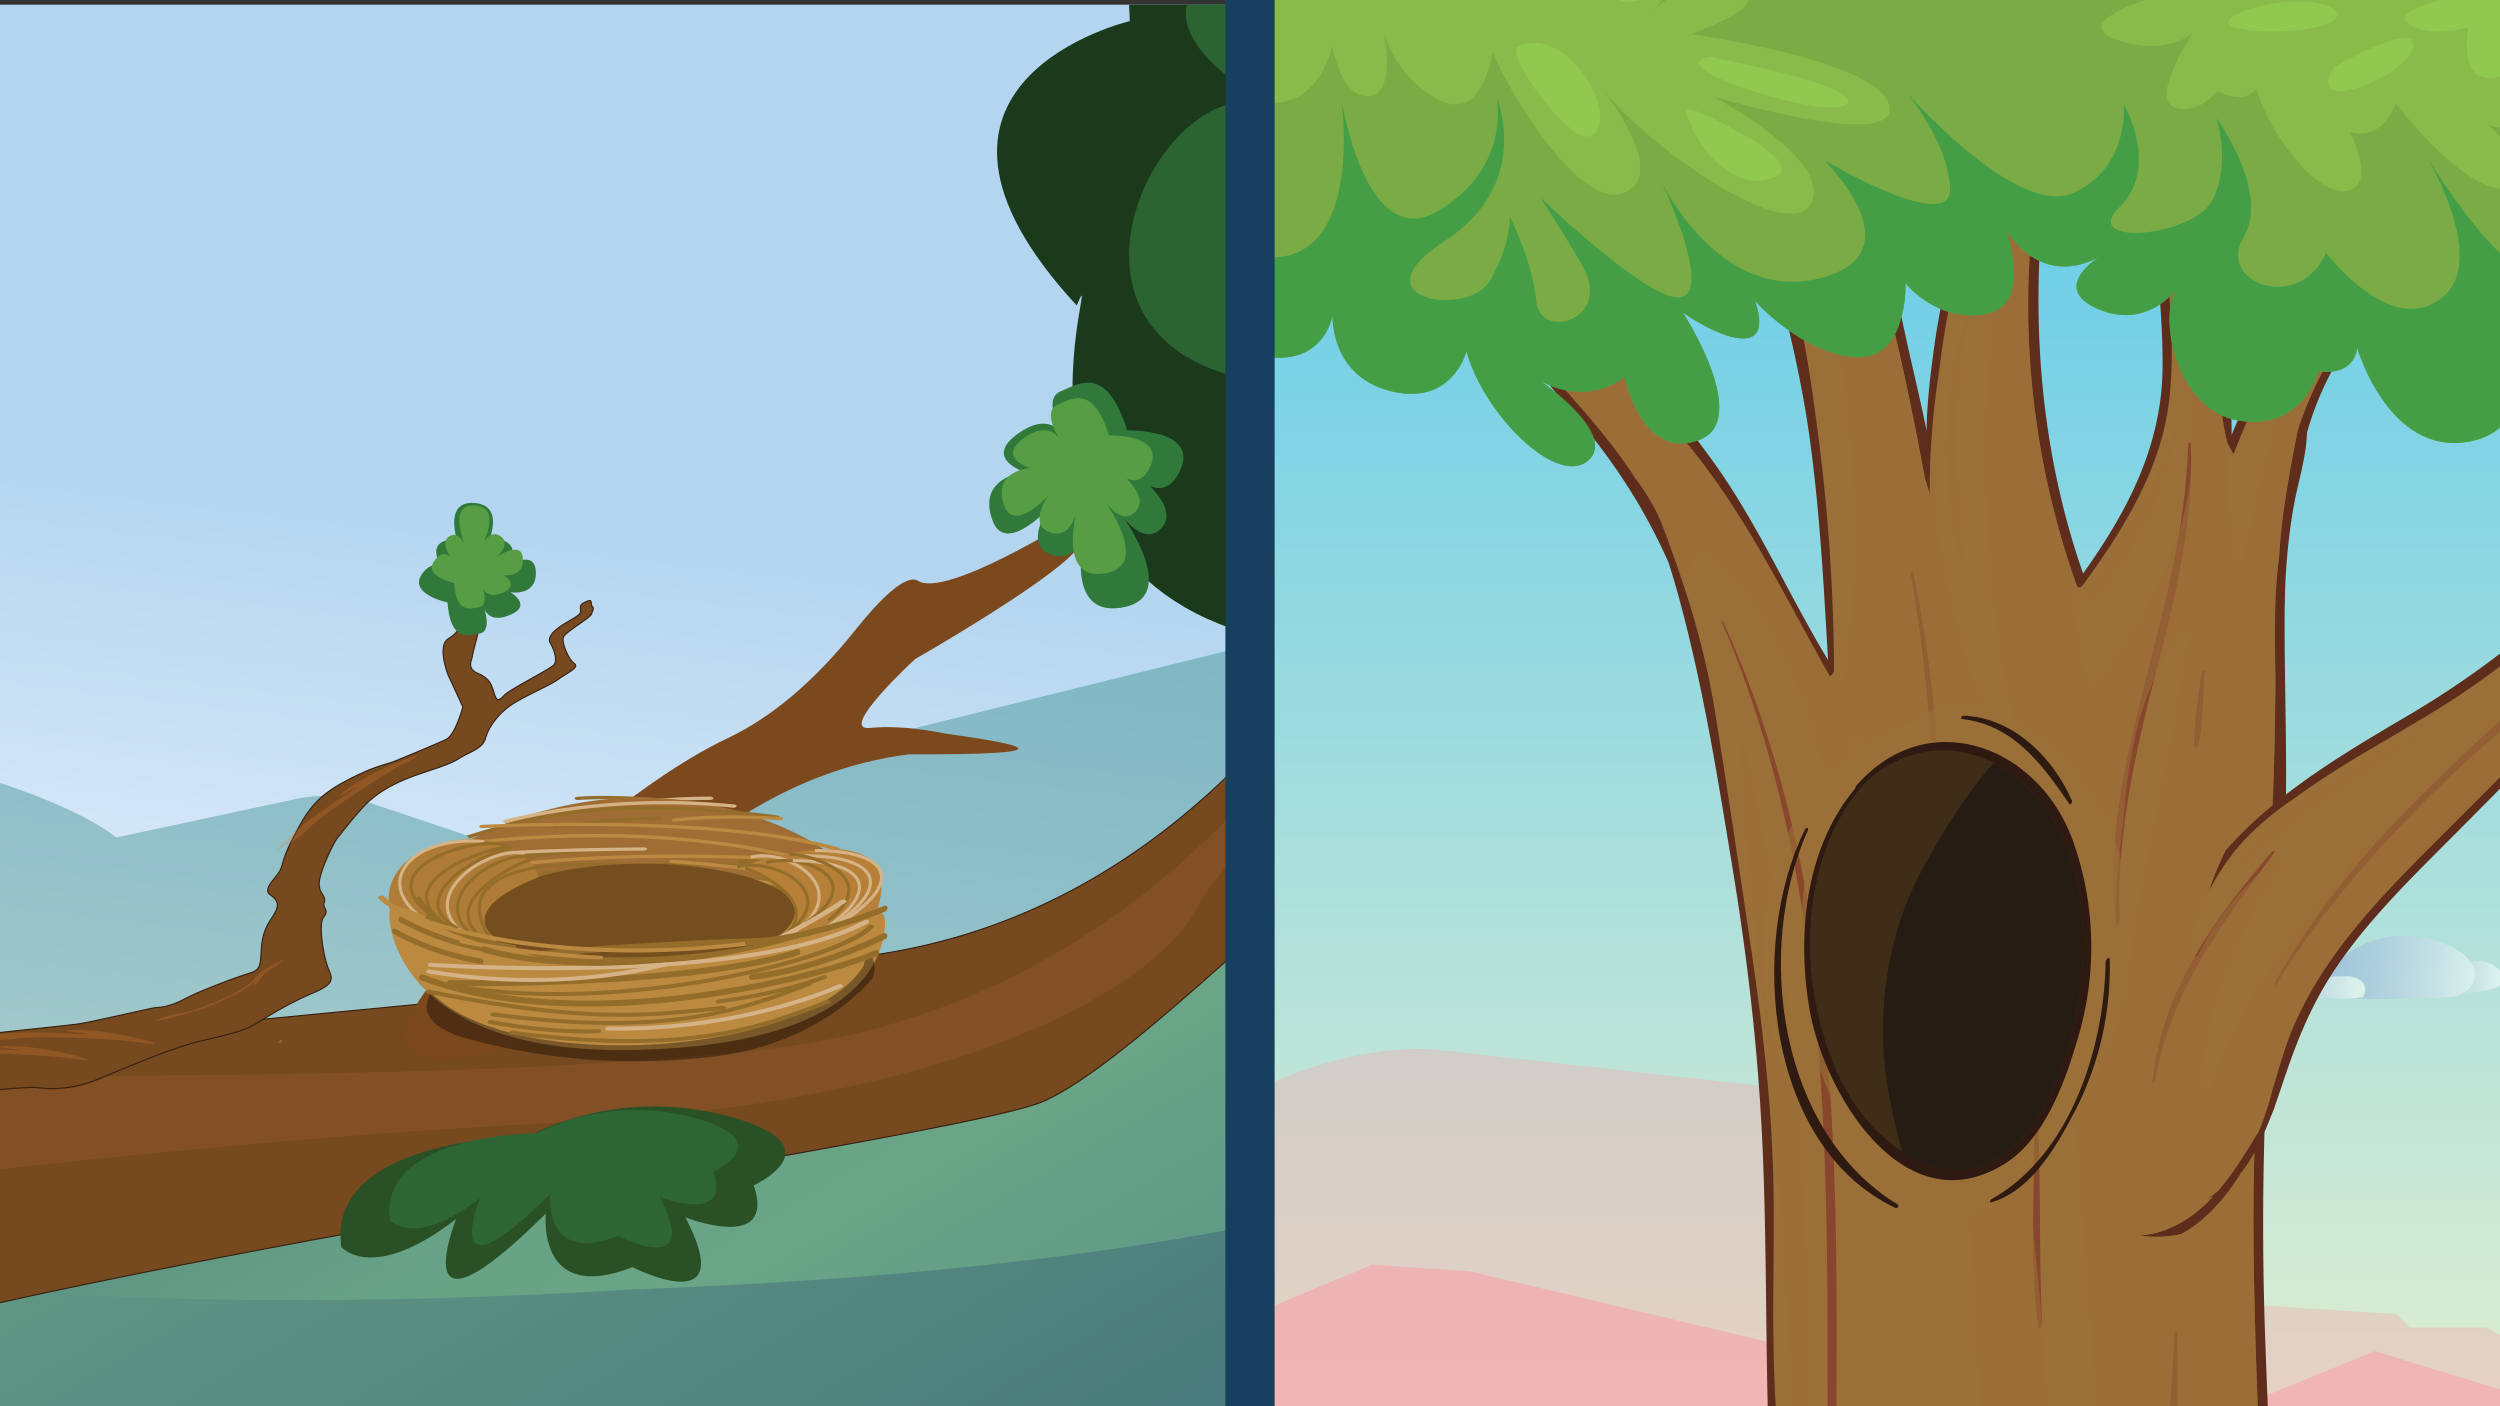 <svg xmlns="http://www.w3.org/2000/svg" xmlns:xlink="http://www.w3.org/1999/xlink" width="1600" height="900" viewBox="0 0 1600 900">
  <rect x="0" y="0" width="1600" height="900" fill="#333333" stroke="none"/>
  <defs>
    <style>
      .cls-1, .cls-60, .cls-61 {
        fill: none;
      }

      .cls-2, .cls-25 {
        isolation: isolate;
      }

      .cls-3 {
        clip-path: url(#clip-path);
      }

      .cls-4 {
        clip-path: url(#clip-path-2);
      }

      .cls-5 {
        fill: url(#Áåçûìÿííûé_ãðàäèåíò_5);
      }

      .cls-43, .cls-6 {
        opacity: 0.5;
      }

      .cls-7 {
        clip-path: url(#clip-path-3);
      }

      .cls-8 {
        fill: url(#linear-gradient);
      }

      .cls-9 {
        clip-path: url(#clip-path-4);
      }

      .cls-10 {
        fill: url(#linear-gradient-2);
      }

      .cls-11 {
        clip-path: url(#clip-path-5);
      }

      .cls-12 {
        fill: url(#linear-gradient-3);
      }

      .cls-13, .cls-14 {
        fill: #f6a6ac;
      }

      .cls-13, .cls-14, .cls-23, .cls-29, .cls-33 {
        mix-blend-mode: multiply;
      }

      .cls-13, .cls-37, .cls-63 {
        opacity: 0.36;
      }

      .cls-14 {
        opacity: 0.66;
      }

      .cls-15 {
        fill: #3c1e0e;
      }

      .cls-16 {
        clip-path: url(#clip-path-6);
      }

      .cls-17 {
        fill: url(#linear-gradient-4);
      }

      .cls-18 {
        clip-path: url(#clip-path-7);
      }

      .cls-19 {
        fill: url(#linear-gradient-5);
      }

      .cls-20 {
        fill: #5f2d1b;
      }

      .cls-21, .cls-23, .cls-24 {
        fill: #9b6f38;
      }

      .cls-22 {
        fill: #88462c;
      }

      .cls-23, .cls-24 {
        opacity: 0.6;
      }

      .cls-24, .cls-43, .cls-45 {
        mix-blend-mode: screen;
      }

      .cls-25 {
        fill: #9c7139;
        opacity: 0.6;
      }

      .cls-26 {
        fill: #2f1a11;
      }

      .cls-27 {
        fill: #402d18;
      }

      .cls-28 {
        fill: #251c13;
      }

      .cls-29, .cls-33 {
        opacity: 0.45;
      }

      .cls-29 {
        fill: url(#linear-gradient-6);
      }

      .cls-30 {
        fill: #7aab45;
      }

      .cls-31 {
        fill: #88bb4a;
      }

      .cls-32 {
        fill: #91c84f;
      }

      .cls-33 {
        fill: #008e48;
      }

      .cls-34 {
        clip-path: url(#clip-path-8);
      }

      .cls-35 {
        clip-path: url(#clip-path-9);
      }

      .cls-36 {
        fill: url(#linear-gradient-7);
      }

      .cls-37 {
        fill: #207d78;
      }

      .cls-38 {
        fill: url(#linear-gradient-8);
      }

      .cls-39 {
        fill: url(#linear-gradient-9);
      }

      .cls-40 {
        fill: #77491e;
        stroke: #382110;
        stroke-width: 0.75px;
      }

      .cls-40, .cls-60, .cls-61 {
        stroke-miterlimit: 10;
      }

      .cls-41 {
        fill: #825024;
      }

      .cls-42 {
        fill: #733c19;
      }

      .cls-44, .cls-45 {
        fill: #dc8035;
      }

      .cls-45 {
        opacity: 0.24;
      }

      .cls-46 {
        fill: #2a5026;
      }

      .cls-47 {
        fill: #2e6633;
      }

      .cls-48 {
        fill: url(#linear-gradient-10);
      }

      .cls-49 {
        fill: #2b6331;
      }

      .cls-50 {
        fill: #6dad44;
        opacity: 0.42;
      }

      .cls-51 {
        fill: #30793b;
      }

      .cls-52 {
        fill: #569d44;
      }

      .cls-53 {
        fill: #7c481d;
      }

      .cls-54 {
        fill: #d5b386;
      }

      .cls-55 {
        fill: #936d29;
      }

      .cls-56 {
        fill: #bb8a40;
      }

      .cls-57 {
        fill: #a06d35;
      }

      .cls-58 {
        fill: #744e1f;
      }

      .cls-59 {
        fill: #b68038;
      }

      .cls-60 {
        stroke: #936d29;
      }

      .cls-60, .cls-61 {
        stroke-width: 2px;
      }

      .cls-61 {
        stroke: #d5b386;
      }

      .cls-62 {
        fill: #ae7c36;
      }

      .cls-64 {
        fill: #17405e;
      }
    </style>
    <clipPath id="clip-path">
      <rect class="cls-1" x="800" width="800" height="900" transform="translate(2400 900) rotate(180)"/>
    </clipPath>
    <clipPath id="clip-path-2">
      <rect class="cls-1" x="130" width="1600" height="900"/>
    </clipPath>
    <linearGradient id="Áåçûìÿííûé_ãðàäèåíò_5" data-name="Áåçûìÿííûé ãðàäèåíò 5" x1="930" y1="902" x2="930" y2="-4" gradientUnits="userSpaceOnUse">
      <stop offset="0" stop-color="#dfedd1"/>
      <stop offset="1" stop-color="#56c8ed"/>
    </linearGradient>
    <clipPath id="clip-path-3">
      <path id="SVGID" class="cls-1" d="M1568.24,616.38l-3.75,19.91s39.61-.11,38.89-10.38c-4.69-9.25-13.91-11.48-21.74-11.48a49,49,0,0,0-13.4,2"/>
    </clipPath>
    <linearGradient id="linear-gradient" x1="-1803.5" y1="-2046.63" x2="-1802.65" y2="-2046.63" gradientTransform="matrix(45.64, 0, 0, -45.64, 83870.64, -92775.58)" gradientUnits="userSpaceOnUse">
      <stop offset="0" stop-color="#1f6c37"/>
      <stop offset="0" stop-color="#256f3f"/>
      <stop offset="0" stop-color="#347856"/>
      <stop offset="0" stop-color="#4d867a"/>
      <stop offset="0" stop-color="#6f9aad"/>
      <stop offset="0" stop-color="#8caad7"/>
      <stop offset="0.08" stop-color="#94b0d9"/>
      <stop offset="0.21" stop-color="#aac0df"/>
      <stop offset="0.25" stop-color="#b3c6e1"/>
      <stop offset="0.98" stop-color="#fff"/>
      <stop offset="1" stop-color="#fff"/>
    </linearGradient>
    <clipPath id="clip-path-4">
      <path id="SVGID-2" data-name="SVGID" class="cls-1" d="M1481,629.63s22.6-30.63,56.36-30.63a72.06,72.06,0,0,1,15.19,1.64c42.41,9.14,35.85,35.84,15.31,37.46s-60.76,1.93-69.51,0-20-.53-17.66-8Z"/>
    </clipPath>
    <linearGradient id="linear-gradient-2" x1="-1830.73" y1="-2002.93" x2="-1829.83" y2="-2002.93" gradientTransform="matrix(114.47, 0, 0, -114.47, 211051.9, -228664)" gradientUnits="userSpaceOnUse">
      <stop offset="0" stop-color="#1f6c37"/>
      <stop offset="0" stop-color="#256f3f"/>
      <stop offset="0" stop-color="#347856"/>
      <stop offset="0" stop-color="#4d867a"/>
      <stop offset="0" stop-color="#6f9aad"/>
      <stop offset="0" stop-color="#8caad7"/>
      <stop offset="0.14" stop-color="#94b0da"/>
      <stop offset="0.37" stop-color="#aac0e1"/>
      <stop offset="0.64" stop-color="#cedbee"/>
      <stop offset="0.95" stop-color="#fff"/>
      <stop offset="1" stop-color="#fff"/>
    </linearGradient>
    <clipPath id="clip-path-5">
      <path id="SVGID-3" data-name="SVGID" class="cls-1" d="M1495.12,624.55c-5.93.72-29.25,10.11-29.25,10.11-1.27,7.23,4.67,3.61,9.75,3.42,1.82-.06,5.87.22,10.75.5,8.75.51,20.15,1,26.13-.5,5.09-11.3-7-13.7-14.23-13.7a27.51,27.51,0,0,0-3.15.17"/>
    </clipPath>
    <linearGradient id="linear-gradient-3" x1="-1811.05" y1="-2033.86" x2="-1810.19" y2="-2033.86" gradientTransform="matrix(55.42, 0, 0, -55.42, 101829.67, -112077.54)" xlink:href="#linear-gradient"/>
    <clipPath id="clip-path-6">
      <path id="SVGID-4" data-name="SVGID" class="cls-1" d="M128.65,694.53c-39.34,67.44,4.5,150.61,4.5,150.61h85.42s3.37,5.87,11.24-75.31c10.86-112-27.33-78.56-27.33-78.56s13.84-87.79-33.37-115.89c-4.11-2.45-7.81-3.56-11.14-3.56-34.93,0-29.32,122.71-29.32,122.71"/>
    </clipPath>
    <linearGradient id="linear-gradient-4" x1="-1887.31" y1="-1991.92" x2="-1884.67" y2="-1991.92" gradientTransform="matrix(83.28, 0, 0, -83.28, 157231.65, -165179.32)" gradientUnits="userSpaceOnUse">
      <stop offset="0" stop-color="#16a64e"/>
      <stop offset="0.2" stop-color="#16a64e"/>
      <stop offset="0.37" stop-color="#37af52"/>
      <stop offset="0.54" stop-color="#4fb655"/>
      <stop offset="0.69" stop-color="#5dba57"/>
      <stop offset="0.82" stop-color="#62bb58"/>
      <stop offset="1" stop-color="#62bb58"/>
    </linearGradient>
    <clipPath id="clip-path-7">
      <path id="SVGID-5" data-name="SVGID" class="cls-1" d="M206.08,795.93c-20.11,34.48,2.3,77,2.3,77h43.67s1.72,3,5.75-38.5c5.55-57.27-14-40.16-14-40.16s7.08-44.89-17.06-59.25a11.26,11.26,0,0,0-5.7-1.83c-17.85,0-15,62.74-15,62.74"/>
    </clipPath>
    <linearGradient id="linear-gradient-5" x1="-1887.71" y1="-1992.72" x2="-1886.36" y2="-1992.72" gradientTransform="matrix(83.28, 0, 0, -83.28, 157379.62, -165152.8)" xlink:href="#linear-gradient-4"/>
    <linearGradient id="linear-gradient-6" x1="-724.24" y1="117.56" x2="-2733.98" y2="72.97" gradientTransform="matrix(-1.01, -0.06, -0.06, 1, -859.84, 1.18)" gradientUnits="userSpaceOnUse">
      <stop offset="0" stop-color="#faf07d"/>
      <stop offset="0.31" stop-color="#458e70"/>
      <stop offset="0.62" stop-color="#4a7740"/>
      <stop offset="1" stop-color="#c2d72f"/>
    </linearGradient>
    <clipPath id="clip-path-8">
      <rect class="cls-1" width="800" height="900"/>
    </clipPath>
    <clipPath id="clip-path-9">
      <rect class="cls-1" x="-340" y="3" width="1600.17" height="900"/>
    </clipPath>
    <linearGradient id="linear-gradient-7" x1="-2396.13" y1="-1975.26" x2="-2395.66" y2="-1975.22" gradientTransform="matrix(334.04, -1651.37, -1651.37, -334.04, -2461050.56, -4615823.26)" gradientUnits="userSpaceOnUse">
      <stop offset="0.2" stop-color="#f0f6fb"/>
      <stop offset="0.46" stop-color="#cde3f5"/>
      <stop offset="0.7" stop-color="#b3d5f0"/>
    </linearGradient>
    <linearGradient id="linear-gradient-8" x1="283.2" y1="411.31" x2="764.34" y2="1244.67" gradientUnits="userSpaceOnUse">
      <stop offset="0.01" stop-color="#26476f"/>
      <stop offset="0.02" stop-color="#2b4e71"/>
      <stop offset="0.1" stop-color="#426e79"/>
      <stop offset="0.18" stop-color="#54867f"/>
      <stop offset="0.26" stop-color="#609784"/>
      <stop offset="0.35" stop-color="#68a286"/>
      <stop offset="0.46" stop-color="#6aa587"/>
      <stop offset="1" stop-color="#427c83"/>
    </linearGradient>
    <linearGradient id="linear-gradient-9" x1="218.94" y1="386.65" x2="800.96" y2="1394.74" gradientUnits="userSpaceOnUse">
      <stop offset="0.02" stop-color="#6aa587"/>
      <stop offset="0.59" stop-color="#4c7d7d"/>
      <stop offset="0.7" stop-color="#49797c"/>
      <stop offset="0.82" stop-color="#406c79"/>
      <stop offset="0.93" stop-color="#315673"/>
      <stop offset="1" stop-color="#26476f"/>
    </linearGradient>
    <linearGradient id="linear-gradient-10" x1="638.1" y1="174.24" x2="1452.87" y2="174.24" gradientUnits="userSpaceOnUse">
      <stop offset="0.26" stop-color="#1b391b"/>
      <stop offset="0.43" stop-color="#1d3d1d"/>
      <stop offset="0.59" stop-color="#224822"/>
      <stop offset="0.74" stop-color="#2b5a2b"/>
      <stop offset="0.89" stop-color="#387438"/>
      <stop offset="0.91" stop-color="#3a783a"/>
    </linearGradient>
  </defs>
  <g class="cls-2">
    <g id="Layer_1" data-name="Layer 1">
      <g>
        <g id="SC_25">
          <g class="cls-3">
            <g class="cls-4">
              <polygon class="cls-5" points="1730.3 -4 1730.3 902 323.92 901.54 129.7 901.48 129.7 -4 1730.3 -4"/>
              <g class="cls-6">
                <g class="cls-7">
                  <rect class="cls-8" x="1564.98" y="614.96" width="39.21" height="21.44"/>
                </g>
                <g class="cls-9">
                  <rect class="cls-10" x="1478.99" y="598.77" width="116.16" height="40.61"/>
                </g>
                <g class="cls-11">
                  <rect class="cls-12" x="1464.84" y="624.86" width="52.86" height="17.65"/>
                </g>
              </g>
              <path class="cls-13" d="M1795,883.63l-129.29,29.79H120l.34-4.13,7.79-96.07.49-6.17,63.21,34H278l97.68-29.78,79.77,15.33,6.92,1.06,21,1.75,44.42,2,43.41,12.25,34.29,10.11L323.72,819.49l204-35.75c12.38-2.59,97.34-17.19,109.2-21.57l78-23.9c23-7.84,42.6-13.08,59-23.56,66.44-42.53,123.25-44.59,144.44-43.08l300.09,33.51L1242.14,736l-41.87,66.77,53,20.21,273.22,17.61,7.1.47,8.62,8.51H1591l31.61,17,149.4,4.25Z"/>
              <polygon class="cls-14" points="110.5 937.04 238.9 966.82 1774 966.82 1773.66 962.69 1765.92 866.62 1765.44 860.46 1702.67 894.49 1617.07 894.49 1520.05 864.71 1425.89 903 1419.02 904.06 1352.9 914.49 1336.1 917.13 1333.27 917.55 1291.79 907.25 1260.4 877.47 1197.28 874.37 940.83 813.65 878.05 809.4 786.75 847.69 701.14 856.2 648.56 876.41 377.21 894.02 370.16 894.49 361.6 903 313.09 903 281.7 920.02 133.33 924.27 110.5 937.04"/>
              <g>
                <path class="cls-15" d="M174,900.46c6.36-7.12,5.28-16.08,5.51-25.18.26-10.77,1.55-21.42-.27-32.08-1.4-8.24-13.35-7-15.48,0-3.12,10.31-2.64,21.39-2.76,32.08-.09,9.07-1.08,18.23,5.47,25.18a5.37,5.37,0,0,0,7.53,0"/>
                <path class="cls-15" d="M196.92,840.9c-2.83,5.59-6.54,12-11.45,15.93-4.71,3.82-10.49,6.32-15.06,10.27a2.24,2.24,0,0,0,.45,3.5c7.71,3.51,16.89-.5,22.32-6.26,6.15-6.5,9.1-14.13,7.36-23a2,2,0,0,0-3.62-.47"/>
                <path class="cls-15" d="M150.32,843.62l.13-.31c2-4.6-5.7-5.45-4.9-.64a25.19,25.19,0,0,0,7.35,13.43c3.19,3.11,8.11,6.67,12.81,5.65a1.75,1.75,0,0,0,.77-2.9c-2.85-2.66-6.85-3.82-9.72-6.61a22.74,22.74,0,0,1-6-11c-.62,1.1-1.24,2.2-1.87,3.3.54-.16,1.22-.35,1.47-.92"/>
                <g class="cls-16">
                  <rect class="cls-17" x="20" y="625.24" width="289.98" height="172.33" transform="translate(-556.98 821.33) rotate(-85.6)"/>
                </g>
              </g>
              <g>
                <path class="cls-15" d="M229.24,901.21c3.25-3.64,2.7-8.22,2.81-12.87.14-5.51.8-11-.13-16.4-.72-4.21-6.83-3.59-7.92,0-1.59,5.27-1.35,10.93-1.41,16.4-.05,4.64-.55,9.32,2.79,12.87a2.75,2.75,0,0,0,3.86,0"/>
                <path class="cls-15" d="M241,870.76c-1.45,2.86-3.34,6.11-5.86,8.15s-5.36,3.23-7.69,5.25a1.14,1.14,0,0,0,.23,1.79c3.94,1.79,8.63-.26,11.41-3.2,3.14-3.33,4.65-7.23,3.76-11.75a1,1,0,0,0-1.85-.24"/>
                <path class="cls-15" d="M217.16,872.15l.06-.16a1.35,1.35,0,1,0-2.5-.32,12.92,12.92,0,0,0,3.75,6.86c1.63,1.59,4.15,3.42,6.55,2.89a.89.89,0,0,0,.4-1.48c-1.46-1.36-3.51-2-5-3.38a11.57,11.57,0,0,1-3.09-5.62c-.32.56-.64,1.12-1,1.68.27-.08.62-.17.75-.47"/>
                <g class="cls-18">
                  <rect class="cls-19" x="150.53" y="760.51" width="148.25" height="88.11" transform="translate(-594.77 966.82) rotate(-85.6)"/>
                </g>
              </g>
              <g>
                <g>
                  <path class="cls-20" d="M1763.51,171.42c-9.7-1.13-14.24,7.61-16.45,15.52,0,.07,0,.14,0,.21s-.08.15-.1.23c-2.29,5.71-3.27,11.8-4.13,17.93-1.19,5.9-2.27,11.85-3.35,17.79-1.47,5.06-3.44,10.46-4.23,15.76-15.92,46.33-40.48,86.17-71.28,120.75-3.12-49.26-14.79-98.59.71-146.73,2.06-6.42,12.15-27.29,4.62-32.89-7.06-5.25-15,2.73-20.63,10.58a2,2,0,0,0-1.56,1c-18.73,31-23.35,67.81-25.41,103.35-1.07,18.52-1.85,37.3-1.18,55.84.55,15,1.8,29.85-.7,44.38a41.79,41.79,0,0,1-5.43,11.83,583.24,583.24,0,0,1-73.59,51.14c-27,15.93-53.52,31.58-77.77,50.37.41-39.28-1.12-78.61-.85-117.92,0-1.9.11-3.8.15-5.71l0-.05c0-.66,0-1.32,0-2a391.07,391.07,0,0,1,5.38-57.48c2.74-15.79,8.27-32.07,8.73-48.31a198.82,198.82,0,0,1,7.13-20.84c13.86-33.7,36.37-62.61,57.76-91.82h0c4.4-3.88,10.19-9.31,10.35-15.73.15-6.65-5.79-12.94-9.48-18.3-14.64,13-27.88,27.31-41.93,40.9q-7.1,6.87-14.09,13.83c-4.87,5.58-9.75,11.15-14.51,16.83l0,.06a322.8,322.8,0,0,0-28.07,43.6,356.28,356.28,0,0,0-15.36,32.89c0-30.34-3.49-61.48-6.12-91.53,0-.59-.11-1.2-.15-1.79-1.71-13.5-3.79-26.95-6.32-40.34-2.49-13.23-4.89-26.46-8-39.5-.5-1.38-.93-2.79-1.47-4.15-.44-2.43-1-4.83-1.5-7.24-1.56-5.6-3.3-11.15-5.29-16.63-10-.53-20.72.77-27.61,8.63-.2.24-.66,1.68.13,1.36.26-.11.58-.24.95-.36,2.32,49.5,11.56,98.5,11.18,148.14-.39,50.27-22.39,92.07-50.86,132-32.49-92.75-35.6-195-17.66-291.11.53-1.2,1-2.38,1.45-3.58-.25-2.88-.53-5.75-.83-8.63-20.24,3.32-30.23,8.38-40.3,27.1-9.82,18.25-16.1,39.18-22.11,58.94A488.83,488.83,0,0,0,1237,228.52c-2,15.24-3.79,31.25-4,47-3.21-15.72-6.85-31.36-10.4-46.81-7.91-34.32-13.83-72.1-29.27-104.46a167.79,167.79,0,0,0-8.34-20.53c-.31-.63-1.07-.59-1.63-.51-20.14,2.94-40.74,8.4-58.22,19.1a5.42,5.42,0,0,0-2.57,5.17c.71,4,.94,7.79,3.51,9.75a2.57,2.57,0,0,0-.24,1.48c13,46.83,25.43,92.34,32.2,140.63,6.65,47.46,9.11,95.22,11.9,143-25.77-42.43-45.14-87.91-74.53-128.34-21.86-30.06-46.17-58.48-70.33-86.92a132.91,132.91,0,0,1-8.84-10.42l-1.09-1.28a.86.86,0,0,0,0-.16c-.24-.32-.5-.64-.74-1-9-12.64-15.9-26.49-25.83-38.3a20.59,20.59,0,0,0-13-1c-13.59,3-34.82,17.26-27.22,33.11,0,.11,0,.22,0,.3.25.42.53.81.79,1.22.15.24.23.47.38.71a.85.85,0,0,0,.19.19c18.22,28.9,40.71,54.2,62.44,80.48,22.77,27.57,41.08,56.16,55.58,88.8,4.54,13.79,8.2,27.79,11.56,41.18,12.7,50.69,21,102.74,29.45,154.26,9.81,59.39,16.61,118.71,19.27,178.85,2.48,56,2,112,3.37,168-.63,40.3-1,80.59-1.9,120.9,0,1-.06,2-.08,3h327.06c-1.94-58.86-5-117.68-7-176.56q-2-62.57-.19-124.86c1.63-3.69,3.14-7.42,4.53-11.1v.26q.93-2.57,2-5.1c0-.13,0-.25,0-.37,2.46-6.84,4.57-13.35,6.46-18.92,8.08-23.94,17-45.87,31-67.22,19-28.94,43.7-53.88,68-78.27,44.27-44.38,88.65-88.73,128.53-137.17q10.46-12.69,20.64-26c7.55-12.53,13.48-25.69,20.38-38.57,2.43-4.55,5-9,7.46-13.55a289.15,289.15,0,0,0,16-38.43c5.8-17.63,9.66-35.78,13.82-53.84,5.11-15.12,9.84-30.38,15-45.45C1787.36,178.23,1773.89,172.64,1763.51,171.42Z"/>
                  <path class="cls-21" d="M1764,178.92c-14.49-1.68-13.9,21.42-16,30.94a208.44,208.44,0,0,1-9.25,32.23c-13.34,44.15-38,84.43-68.74,119.69q-5,4.41-10.07,8.72c-.42-1.72-.8-3.46-1.13-5.2l.38-.41c-5.73-41.18-13-83.61-7.13-124.64,1.8-12.58,6.89-24.19,10.89-36.18,1.3-3.89,2.74-7.77,3.67-11.77,1.57-6.67-3.71-11-9.65-5.31a93.51,93.51,0,0,0-10.86,12.8c-15.28,38.28-18.51,78.18-19.72,119.34-.52,17.62.64,35.14.27,52.74,0,1.12-.09,2.24-.14,3.35,0,18.28-3.37,39.52-18.57,45.06a497.61,497.61,0,0,1-40.55,29c-32.75,20.94-68.14,38.76-99.36,62a181.85,181.85,0,0,0-32.19,27c-8.92,9.6-15.91,20.39-22,31.86,2.52-8.86,6.58-17.58,10.49-25.9a273.24,273.24,0,0,1,30.1-28.93c1.19-26.84,1.63-53.69,1.85-80.56-.3-15.23-.46-30.46-.17-45.72a314.19,314.19,0,0,1,2.56-33.31c.25-3.41.43-6.82.73-10.21,2.09-23.52,6.56-46.65,11.07-69.78a219.07,219.07,0,0,1,9.12-23.8c16.08-35.3,39.61-66.19,64.8-95.43,1.75-2.84,2.48-5.82.15-9.39S1540,140,1538,136.25c-5.06,5.14-10,10.44-14.84,15.76-7.59,10.05-17,18.9-25.69,27.89-4.25,4.37-8.38,9-12.4,13.7-11.79,10.75-20.77,24.32-28.26,38.37a2.68,2.68,0,0,0-.29,1.47c-2.16,3.6-4.32,7.21-6.27,10.86a392.88,392.88,0,0,0-20.7,46.33,70.53,70.53,0,0,1-4.09-7.37c-7.14-29.44-6.09-62.29-9.14-92.14-3.29-32.24-10.56-62.6-17.58-94.1a3.83,3.83,0,0,1,.54-2c-.76-3-1.57-6.09-2.46-9.12-1.41-4.81-15.66-1.6-22.31.5,7.29,54.64,19.26,110.26,14.22,165.65-4.18,45.93-29,86-55.75,122.44-.92,1.27-3,2.3-3.73.34-33.37-92.28-41-198.51-17.93-294.45-.47-.21-.71-.75-.45-1.78.71-2.73,1.45-5.33,2.28-7.92-12.06,1.75-22.78,3.4-29.87,15.64a166.42,166.42,0,0,0-12.7,28.28c-6.54,18.52-12.76,37.24-17.44,56.32a545,545,0,0,0-11.4,60.9c-.19,1.46-.32,2.93-.5,4.39a488.86,488.86,0,0,0-6.14,80.14q-1.65-5.49-3.28-11c-11.26-61.3-24.71-121.93-43.37-181.55a97.17,97.17,0,0,0-5.9-10.74c-3-4.4-13.77,0-17.53.93a170.34,170.34,0,0,0-36.9,12.88c.49,2.68,1.09,5.34,1.55,8,20.27,44.24,28,96.77,34.09,144.65a1198.23,1198.23,0,0,1,10,149.77c0,.92-2.12,4.52-3.13,2.75-26.28-46.43-49.37-94.5-82-137-16.31-21.25-34.3-41.52-51.46-62.38-14-19.92-28.28-39.62-41.15-60.2-7.62-12.18-14.47-17.18-28.63-10.72-7.41,3.39-13.34,9.75-17.29,16.7-1.89,3.31-.72,6.55,1.22,9.41,0,.19,0,.35.08.54a1.64,1.64,0,0,1-.17.84c28.47,39.47,65.36,72.19,92.65,112.51.94,1.38,1.76,2.85,2.68,4.23a137,137,0,0,1,16.32,27.34c15,39.17,27.76,79.21,34.47,120.72,8.18,50.7,15.69,101.48,23.23,152.28,7.8,52.63,13.94,105.13,14.51,158.38.53,48.78-1.8,97.58,2.19,146.23-.38,36.21-.67,72.42-1.51,108.64,0,2.15-.12,4.3-.17,6.46H1450c-2-59.43-5.22-118.8-6.75-178.25-1-36.5-1.51-73.26-.45-109.93a97,97,0,0,1-8.74,13.14c-9.78,15.77-22.5,30.35-38.07,38.85a75.87,75.87,0,0,1-26.88.91,55.66,55.66,0,0,0,15.21-3c12.91-4.55,23.27-12.43,32.13-22a38,38,0,0,1-3.7,1.62,67.64,67.64,0,0,0,7-5.39c9.83-11.48,17.85-24.89,25.67-37.64,0-.06.08-.07.12-.12a183.05,183.05,0,0,0,8.85-27c3.51-11.2,6.48-21.89,9.53-30.29,18.55-51.14,58.17-91.71,95.91-129.36,43.77-43.68,87.88-87.4,127.13-135.28,8.71-10.62,16.94-21.44,24.88-32.39,10.54-20.82,23.57-40.21,31.72-62.36,9.62-26.09,15.22-52.82,21.73-79.78,2.93-12.15,5.94-24.48,10.6-36.1a12.06,12.06,0,0,0,1.06-5.13C1775,182,1769.38,179.54,1764,178.92Z"/>
                </g>
                <g>
                  <path class="cls-22" d="M1170.77,1026H1175c-2-212.55,17.4-431.79-72.44-628.73-.16-.35-.74.42-.61.75C1187,597,1165.31,814.27,1170.77,1026Z"/>
                  <path class="cls-22" d="M1393.38,852.66c0-1.59-1.85.18-1.88,1.1-1.1,41-7.14,82.84-4.58,123.76.22,3.5,3.89-.51,4-2.36C1393.55,934.65,1394.24,893.25,1393.38,852.66Z"/>
                  <path class="cls-22" d="M1454.46,544.75c-37.85,44-70.83,88.69-77,148.07-.16,1.46,1.7,0,1.84-.81,9.67-57.35,42.39-100.41,76-146C1456.05,545,1455.6,543.44,1454.46,544.75Z"/>
                  <path class="cls-22" d="M1402.11,283.69c-.07-1.49-1.72.17-1.74,1-1.37,53.82-15.94,105.89-28.91,157.78-12,47.87-23.68,99.13-17,148.68.19,1.4,2.11-.69,2.08-1.53-1.93-54.37,9.3-105.38,22.83-157.68C1392,383.27,1404.35,334.37,1402.11,283.69Z"/>
                  <path class="cls-22" d="M1409,430.49c-2.21,15.52-4.73,31.58-5,47.26,0,2.65,2.92-.11,3.17-1.4,3-15.31,2.64-31.28,3.93-46.8C1411.26,427.86,1409.13,429.55,1409,430.49Z"/>
                  <path class="cls-22" d="M1243,519.16c-3-51-7.9-102.94-18.6-153-.23-1.09-1.66.62-1.53,1.37,9.29,52.31,13.46,106,16.5,159,3,51.9,1.22,104.29,10,155.72.15.85,1.27-.49,1.2-1.07C1243.65,627.36,1246.16,573.2,1243,519.16Z"/>
                  <path class="cls-22" d="M1302.7,696.61c-.12-1.44-1.75.13-1.7,1,3,50.6-3.55,102,3.65,152.24.23,1.6,2.41-.77,2.36-1.73C1304.41,797.67,1307.06,746.92,1302.7,696.61Z"/>
                  <path class="cls-22" d="M1676.27,395.33c-21,15.6-40.3,34-59.93,51.3q-31.81,27.94-62.07,57.61c-37.88,37.28-73.09,78.44-98.57,125.29-.59,1.1.35,1.65,1,.59,29.06-47.31,65.45-88.5,105.14-127.13,37.27-36.27,79.58-68,115.16-105.92C1677.78,396.24,1677.66,394.3,1676.27,395.33Z"/>
                </g>
                <path class="cls-23" d="M1769,180.1c-27.81,75.76-45,158-108.25,213.26-1.81,1.57-5.42.1-4.41-2.57a101,101,0,0,0,5.46-21.93c-.63.53-1.25,1.1-1.89,1.64-.42-1.72-.8-3.46-1.13-5.2l.38-.41c-5.73-41.18-13-83.61-7.13-124.64,1.8-12.58,6.89-24.19,10.89-36.18,1.3-3.89,2.74-7.77,3.67-11.77,1.56-6.64-3.65-10.89-9.57-5.37-13.43,28-17.77,60.31-18.07,92-.18,19.55.79,39.06,2,58.57a2.4,2.4,0,0,1,1.25,2.15c.07,7.56.39,15,.56,22.23,1,12.57,1.39,25.52-2.72,37.08a71.88,71.88,0,0,1-14.6,29.67c-24.17,29.52-54.1,53.85-80.8,81-53.6,54.48-104.11,113.09-130.31,186-1,2.7-5.24,2.42-5.19-.7.63-37.27,14.13-72.78,31-105.58,8.58-16.72,17.62-33.44,29.31-48.24,2.44-3.09,5.08-6,7.74-8.9-28.41,21.89-54.83,46.36-70.15,78.74-1.1,2.34-5.15,1.24-4.91-1.33,4.23-47.43,38.9-71.25,70.73-101.76-1.59,1.15-3.22,2.25-4.8,3.42a181.85,181.85,0,0,0-32.19,27c-8.92,9.6-15.91,20.39-22,31.86,2.52-8.86,6.58-17.58,10.49-25.9a273.24,273.24,0,0,1,30.1-28.93c1.19-26.84,1.63-53.69,1.85-80.56-.3-15.23-.46-30.46-.17-45.72a314.19,314.19,0,0,1,2.56-33.31c.25-3.41.43-6.82.73-10.21,2.09-23.52,6.56-46.65,11.07-69.78a219.07,219.07,0,0,1,9.12-23.8c16.08-35.3,39.61-66.19,64.8-95.43,1.75-2.84,2.48-5.82.15-9.39-1.77-2.68-3.47-5.38-5.07-8.15-13.69,13.33-27,27-38.81,42.06a242,242,0,0,0-42.78,83c-9.13,31.22-15.14,63.21-22.93,94.78-.76,3.09-4.88,2.09-5.18-.7-2.62-23.84-5.09-48.67-3.41-72.94-.32-.62-.65-1.23-1-1.87-7.14-29.44-6.09-62.29-9.14-92.14-3.29-32.24-10.56-62.6-17.58-94.1a3.83,3.83,0,0,1,.54-2c-.76-3-1.57-6.09-2.46-9.12-.79-2.69-5.59-2.87-10.84-2.14,1.86,12.11,2.81,24.42,4.25,36.07,4.88,39.26,9.39,78,12.19,117.46,2.68,37.82,2.89,74.05-10.24,110.14-12,33.05-29.89,63.21-51.1,91.17-1.25,1.66-4.27,1.84-4.82-.63-5.72-25.65-10.22-52-12.21-78.35-28.88-88.63-34.55-188.53-12.73-279.24-.47-.21-.71-.75-.45-1.78.71-2.73,1.45-5.33,2.28-7.92a79.29,79.29,0,0,0-14.75,3.16c-34.52,138.91-38.94,284.42-.58,423.41.79,2.88-3.34,4.66-4.83,2-24-42.27-40.4-89.25-48.9-137.08-4.8-27-6.82-54-7.85-81-.77,11.7-1.2,23.43-1.14,35.19q-1.65-5.49-3.28-11c-11.26-61.3-24.71-121.93-43.37-181.55a97.17,97.17,0,0,0-5.9-10.74c-3-4.4-13.77,0-17.53.93s-7.6,1.94-11.33,3c29.75,103.15,41.36,211.58,26.71,318.3-.32,2.38-3.78,2.43-4.82.63-.92-1.58-1.74-3.21-2.58-4.82-.71,1.09-1.74,2-2.36.93-26.28-46.43-49.37-94.5-82-137-16.31-21.25-34.3-41.52-51.46-62.38-14-19.92-28.28-39.62-41.15-60.2-7.62-12.18-14.47-17.18-28.63-10.72-7.41,3.39-13.34,9.75-17.29,16.7-1.89,3.31-.72,6.55,1.22,9.41,0,.19,0,.35.08.54a1.64,1.64,0,0,1-.17.84c28.47,39.47,65.36,72.19,92.65,112.51.94,1.38,1.76,2.85,2.68,4.23a137,137,0,0,1,16.32,27.34c5.77,15.09,11.2,30.31,16.1,45.69a76.19,76.19,0,0,1,6.88-24.88,2.64,2.64,0,0,1,3.61-1c35.33,25.84,54.8,67,68.45,107.46,12.53,37.2,20.55,75.66,31.51,113.29-.46-34.17-5.19-68.17-5.43-102.38,0-2.71,3.53-3.48,4.92-1.33,22.53,34.85,35.59,74.36,43.84,114.84,22,61.07,23.27,127.42,27.59,191.73,5.59,83,9.36,166,10.48,249.24h46.61c-7.92-56.45-5.75-113.45-9.8-170.23-4-56.5-13.92-113.18-5.72-169.76-1.11-28-1.84-55.9-1.39-83.88a2.65,2.65,0,0,1,5.18-.71c21.45,73.82,24.91,150.55,30.78,226.72,5,65.69,10.4,134-8.83,197.86H1450c-2-59.43-5.22-118.8-6.75-178.25-1-36.5-1.51-73.26-.45-109.93a97,97,0,0,1-8.74,13.14c-9.78,15.77-22.5,30.35-38.07,38.85a75.87,75.87,0,0,1-26.88.91,55.66,55.66,0,0,0,15.21-3c12.91-4.55,23.27-12.43,32.13-22a38,38,0,0,1-3.7,1.62,67.64,67.64,0,0,0,7-5.39c9.83-11.48,17.85-24.89,25.67-37.64,0-.06.08-.07.12-.12a183.05,183.05,0,0,0,8.85-27c3.51-11.2,6.48-21.89,9.53-30.29,18.55-51.14,58.17-91.71,95.91-129.36,43.77-43.68,87.88-87.4,127.13-135.28,8.71-10.62,16.94-21.44,24.88-32.39,10.54-20.82,23.57-40.21,31.72-62.36,9.62-26.09,15.22-52.82,21.73-79.78,2.93-12.15,5.94-24.48,10.6-36.1a12.06,12.06,0,0,0,1.06-5.13C1775.61,183.47,1772.56,181.35,1769,180.1ZM1361,636c-.33,3.42-4.41,3.35-4.81,0-4.58-37.68-1.94-75.43,3-112.84,3.18-41.29,11-85.43,37-116.81,1.79-2.16,4.36.19,4,2.56C1389.51,485.1,1368.55,559.21,1361,636Z"/>
                <path class="cls-24" d="M1145,1026h13.57c.8-45.58,1-91.15,0-136.65-2.84-139.6-10.81-279.31-42.64-415.56-.46-2-2.93,1-2.85,2.1,10.05,140.37,29.2,280,33.1,420.75C1147.37,939.73,1146.51,982.86,1145,1026Z"/>
                <path class="cls-24" d="M1391.28,274c-11.23,42.36-39.42,72-58,110.22-1.07,2.21-.54,7.11,2.64,3.9,29.69-29.89,51.42-73.26,57.66-114.79C1394,271,1391.61,272.7,1391.28,274Z"/>
                <path class="cls-24" d="M1257.27,204.94c-15.73,52.24-15.41,107.58-1.38,160.28.44,1.67,2.37-1,2.23-2-6.8-53.42-10.45-105.71,2.32-158.66C1261.12,201.71,1257.81,203.15,1257.27,204.94Z"/>
                <path class="cls-24" d="M1562.19,460c-45.42,28.37-109.07,49.1-134.1,100.52-1,2.17.14,4.43,2.18,2.07,37.74-43.59,87-66.38,132.12-100.74C1563,461.36,1563.36,459.23,1562.19,460Z"/>
                <g id="Layer_1-2" data-name="Layer 1-2">
                  <g>
                    <path class="cls-25" d="M1343.1,515.22c-20.37-35.27-66.07-77-109.51-58.85a5.92,5.92,0,0,0-2.46,3.9c-52.72,14.42-88.17,55.65-99.31,111.89-12.73,64.25,9,146.65,61.43,188.31,82.38,65.43,150.34-54.54,165.27-120.64C1367.89,598.33,1364.57,552.4,1343.1,515.22ZM1198.57,761c-50.22-42-71.08-114.31-58.7-178,1.22-14.54,4.67-28.58,12.92-40.66,1-1.46,3.82-1.11,3.64,1-3.47,37.94-6.82,76.32,1,114A225.5,225.5,0,0,0,1177.28,714c7.75,15.11,17.21,29.26,24.34,44.69a2,2,0,0,1-3,2.36Z"/>
                    <g>
                      <path class="cls-26" d="M1327,539c-21.56-61.38-93-89-139.08-36a2.52,2.52,0,0,0-.52,1.52c-31.9,37.92-37.49,93.36-29.37,141.09,9.1,53.54,60.23,140,125.3,99,26.23-16.53,39.12-54.55,47.21-82.57A202.9,202.9,0,0,0,1327,539Z"/>
                      <path class="cls-27" d="M1328,652.24c-6.77,33.42-23.07,79-57.07,92.9-29.94,12.24-60.13-8.53-78.12-30.83-15.69-19.45-24.58-43.8-29.86-67.94-10.62-48.77-3.6-108.48,31.51-146.25,46.91-41.75,107.15-13.06,128.49,42.54C1336.13,577.05,1335.18,616.7,1328,652.24Z"/>
                      <path class="cls-28" d="M1275.91,488.27c-22.57,25.17-42.3,61.12-49.15,74.92-21.4,43.16-26.57,94.42-17.07,141.49,2.14,10.59,4.67,21.6,7.82,32.4,15.87,10.46,34.68,15.71,53.4,8.06,34-13.89,50.3-59.48,57.07-92.9,7.2-35.54,8.15-75.19-5-109.58C1313.43,517.91,1296.21,498.52,1275.91,488.27Z"/>
                      <path class="cls-26" d="M1214.69,770.93c-76.2-46-92.06-162.82-57.63-239.58.79-1.76-1.14-2-1.86-.56-36.5,74.05-25.18,203.14,58.15,242.44C1214.29,773.67,1215.58,771.47,1214.69,770.93Z"/>
                      <path class="cls-26" d="M1326.09,512.48c-12.17-27.92-37.95-53.44-69.65-54.45-.83,0-1.83,2-.83,2.12,33.13,3.85,51.35,29,68.79,54.42C1325.11,515.6,1326.44,513.3,1326.09,512.48Z"/>
                      <path class="cls-26" d="M1347.6,615.47c-.87,54.94-22.33,123.62-73.22,152.11-.51.3-1.37,2.31-.23,2,25.61-7.19,42-35.94,53.46-57.82a200.09,200.09,0,0,0,22.61-97.82C1350.17,611.71,1347.62,614.18,1347.6,615.47Z"/>
                    </g>
                  </g>
                </g>
              </g>
              <path class="cls-29" d="M1748,99.68s81.13-5.19,118.5,26.17-30.37,61.11-80.75,38.78c0,0,19.41,36.91-41.3,25.91,0,0,46.81,38.3,15.26,56-31.22,17.79-72.19-21.43-73.66-38.83,0,0,15.18,49.64-28.59,53.61s-49.79-54.14-49.79-54.14,23.6,66-27.65,75.49c-51.43,9.24-71.47-60.2-71.47-60.2s-.55,18.45-24.76,15c0,0-9.36,38.38-51.12,31.68s-53.61-73.42-36.89-87.59c0,0-18.92,30.23-52.38,16.5-33.24-13.83,1.34-34.59,1.34-34.59s-34.08,24-61-16.43c0,0,18.35,48.23-13,53.95-31.24,5.57-51.17-19.69-51.17-19.69s1.66,49.53-32.44,47.25c-33.88-2.34-64-36-64-36s9.2,22.66-5.88,24c-15.26,1.3-40.21-16.58-40.21-16.58s45.46,70,9.43,82c-35.87,12.15-46.64-40.6-46.64-40.6s-22.78,19.37-53.79,2.45c0,0,50.11,34.58,30.18,51.13-19.78,16.52-66.28-29.28-77.68-70.11,0,0-8.82,35.24-48.31,25.54-39.51-9.92-37.33-48.81-37.33-48.81S849,228.4,819.23,229c-29.67.4-29.93-22.95-29.93-22.95s4.23,45.27-59.47,23.21c0,0,13.34,32.56-41.22,26.11,0,0,89.72,23.48,66.48,55.58-23.44,32.17-78.52-42.33-78.52-42.33s27,49.52-2.62,62.28S613,282.23,623.59,261.11c0,0-1.07,32-40.41,19.67,0,0,9.65,22.67-10,31.5-19.84,8.72-41.92-6.61-53.86-30.55,0,0-28.81,15.9-44.56-7.07,0,0-6.61,38-43.72,29.53-36.82-8.36-36.63-51.66-36.63-51.66s-13.05,5.78-30.22-11.44c-16.86-17.34.18-4.22.18-4.22s.79,38.8-45,24.29c0,0,49.57,26.44,32.76,38.68-16.6,12.13-71.89-15.92-71.89-15.92s11.61,30.27-19.13,29.93c-30.57-.3-50.7-22.12-50.7-22.12s-22.7,39.41-94.26,14S74.6,212.94,74.6,212.94s30.48,45.91,66.27,38.16,12.31-84.86,12.31-84.86,39.09,92.07,63.64,87,2.05-48.71,2.05-48.71,32.85,62.55,69.14,45.09-56.89-71.49-56.89-71.49,119,56.57,118.83,20.91c-.3-35.87-25.07-72.72-25.07-72.72s67.73,94.69,97,87.64S456,173.66,456,173.66s36.2,64.75,59.81,39.19C539.3,187,529.88,138,529.88,138s28.68,55.45,14.78,79.64c-14.13,24.14,121.49,14.41,80.68-108.09,0,0,20.93,27.26,17.42,79-3.81,51.81,123.49,20.09,33.81-79.4,0,0,44.94,64.43,72.19,58.37S738.64,91.1,738.64,91.1,772.11,173.2,822,164c49.79-9,36.45-100.68,36.45-100.68s15.24,99.35,62,71.66c47-27.66,37.46-72.47,37.46-72.47s23.38,55.48-33.93,92.19c-56.84,37,15.32,48.54,29.17,25.53s13.22-41.47,13.22-41.47,14.28,27.84,16.84,53.92,49.69,11.58,29.29-23.11-26.8-43.24-26.8-43.24,73.41,70.77,91.37,63.6c18.12-7-14-74-14-74s37,78.1,101.13,62.33c64.48-16,3.19-75.83,3.19-75.83s81,48,80.63,18.79c-.42-29.43-28.1-62.33-28.1-62.33s70.88,81,107.11,64.57,32.17-56.65,32.17-56.65,23.48,39.91-2.77,65.79c-26,25.76,48.24,19.19,59.91-5.12s2.18-51.89,2.18-51.89,34.58,47.51,17.33,76.25c-17.5,28.88,35.1,49.16,52.87,10,0,0,41,54.37,73.59,29.2,32.88-25.25-12.94-97.21-12.94-97.21S1608.71,199,1644,178.14c35.31-20.68-13.06-86.16-13.06-86.16s65.23,91.5,104.59,76.85-18.88-54.72-18.88-54.72S1799.64,138.23,1748,99.68Z"/>
              <g>
                <g>
                  <path class="cls-30" d="M10.31,165.71C-1.83,146.54,30.16,143,30.16,143S-6.19,132.19-2.07,111.88C1.78,92.34,68.48,95.37,73.88,95.57c-5-.19-65.24-4.38-57.33-45.33C24.77,7.21,112.38,35,112.38,35S76,16.63,88.28-5.45c12.28-21.92,43.65,2.52,43.65,2.52-11.82-27.74,38.16-27.82,38.16-27.82s-12.65-5,1.09-25.94,68.33,12.58,68.33,12.58c7.59-7.7,13.61-7.77,17.17-6.18-6-5.1-16.22-16.29-15.41-35.61,1.15-27.44,70.12-7.58,70.12-7.58s-8.68-23.57,23.3-24.76c32-1,26.45,34.81,26.45,34.81s10.15-21.15,27-14.32c17.11,6.69,12,26.65,12,26.65,15.12-3.45,32.58,17.74,32.58,17.74s-22.77-46.17,11.42-45.57C478.58-98.47,497-67.15,497-67.15,497.14-75.72,527.2-74,527.2-74s-20.07-34.39,12.24-32.55c32,1.73,41.69,28.45,41.69,28.45-.75-3.73-.13-6.51,1.89-8.51,5.43-6.23,19.49-6.29,19.49-6.29s-45-37.18,1.89-50.53c47-13.09,51,16,51,16,5.69-6.84,14.05-2.07,14.05-2.07s-.63-36.13,35.44-22.46c35.89,13.57,20.22,44.44,20.22,44.44,15.92-2,34.16,13.43,34.16,13.43s-24.88-44.72,14.15-49.73,73.47,46.07,73.47,46.07-1.22-20.28,33.45-22.6S917.66-85,917.66-85s22.69-31.92,47.49-30.54c24.64,1.45,19.34,24.17,19.34,24.17s9.91-31.21,36.73-28.31c26.77,3.06,28,30.53,28,30.53,32.39-6.8,51,14.48,51,14.48s-42.73-64.49,2.32-62,63.24,31.08,63.24,31.08c7-18.44,41.37-4.26,41.37-4.26s-29.61-67.31,2.81-72c32.58-4.59,56.25,27,56.25,27,28.75-24.35,67.44,4.6,67.44,4.6s-3.09-27.65,22.94-32.63,47.2,28.65,47.2,28.65-.17-48.31,42.86-45.18,51.14,64.19,51.14,64.19,10.71-51.42,39-34.53c28.72,16.73,18.06,35.67,18.06,35.67s31.73-39.29,49.22-20.25c17.78,19-8.13,47.94-8.13,47.94,34.11,4.78,33.26,24.94,33.26,24.94s32.34-51.63,64.78-30.35c32.73,21.39-3.5,86.42-3.5,86.42s49-40.41,76.89-12.19S1752,1.28,1752,1.28c42.53,12.47,4.59,42.83,4.59,42.83s58.1-19,62.23,12.92C1822.6,89.12,1748,99.68,1748,99.68s81.13-5.19,118.5,26.17-30.37,61.11-80.75,38.78c0,0,19.41,36.91-41.3,25.91,0,0,46.81,38.3,15.26,56-28.77,16.35-65.89-15.65-72.45-34.19,2.46,12.32,5.87,45.73-29.8,49-27.29,2.42-39.81-19-45.45-35.56,2.94,20.39,1.37,50.62-32,56.91-51.43,9.24-71.47-60.2-71.47-60.2s-.55,18.45-24.76,15c0,0-9.36,38.38-51.12,31.68-38.32-6.19-51.33-62.8-40.51-83-6.92,7.88-23.9,22.27-48.76,11.91-29.48-12.34-5.54-30.09.21-33.84-6.15,3.64-35.79,19-59.92-17.18,0,0,18.35,48.23-13,53.95-31.24,5.57-51.17-19.69-51.17-19.69s1.66,49.53-32.44,47.25c-33.88-2.34-64-36-64-36s9.2,22.66-5.88,24c-15.26,1.3-40.21-16.58-40.21-16.58s45.46,70,9.43,82c-35.87,12.15-46.64-40.6-46.64-40.6s-22.78,19.37-53.79,2.45c0,0,50.11,34.58,30.18,51.13-19.78,16.52-66.28-29.28-77.68-70.11,0,0-8.82,35.24-48.31,25.54-39.51-9.92-37.33-48.81-37.33-48.81S849,228.4,819.23,229c-26.94.41-29.68-19.17-30-22.43.33,5,.12,43.31-59.45,22.69,0,0,13.34,32.56-41.22,26.11,0,0,89.72,23.48,66.48,55.58-23.44,32.17-78.52-42.33-78.52-42.33s27,49.52-2.62,62.28c-26.17,11.29-53.78-35.88-52.48-61.3-3.32,8.56-12.77,19.24-38.29,11.21,0,0,9.65,22.67-10,31.5-19.84,8.72-41.92-6.61-53.86-30.55,0,0-28.81,15.9-44.56-7.07,0,0-6.61,38-43.72,29.53-36.82-8.36-36.63-51.66-36.63-51.66s-13.05,5.78-30.22-11.44v-.19c-1.39,9.45-8.21,32-44.84,20.26,0,0,49.57,26.44,32.76,38.68-16.6,12.13-71.89-15.92-71.89-15.92s11.61,30.27-19.13,29.93c-30.57-.3-50.7-22.12-50.7-22.12s-22.7,39.41-94.26,14S74.6,212.94,74.6,212.94s-20.29,21.33-34.47,14,4.45-31.55,4.45-31.55-41.83,36-77.89,11.45C-69.59,182.28,10.31,165.71,10.31,165.71Z"/>
                  <g>
                    <path class="cls-31" d="M1624-58s17.72-38.71,45.2-23.44c27.27,15.2,12.62,74.35,5.23,78.29s42.71-37.46,68.84-20.6C1769.56-7,1694,8.76,1694,8.76s58.53,3.39,52.94,21.81S1646.2,40.81,1646.2,40.81s64.87,13.12,61.11,29.47c-4.15,16.41-45.34,2.44-45.34,2.44s50.1,34.61,27.85,39.24c-22,4.47-70.52-52.43-70.52-52.43s0,29.55-27.19,20.33c0,0,40,33,14.06,40.28-26.3,7.12-72.91-54-72.91-54s-7.91,24.67-29.2,18.43c0,0,17.16,33.6-1.57,37.47-18.43,4.11-49.17-33.71-58.43-65.39,0,0-7,11.2-24.84,1.51,0,0-11.86,15.92-27.76,10.37-15.61-5.57,11.85-47.35,11.85-47.35s-15.67,15-47.62,4.56S1373,0,1373,0s-11.56,2-26.86-11,34.48-16.66,34.48-16.66-63.16-12.42-67.78-32.83S1365-75.6,1365-75.6s-71.92-23.32-58.43-39.19c13.56-16,71,3.78,71,3.78s-18.9-35.66,1.46-34.58c20.16,1.2,30.31,42.29,30.31,42.29s2.94-41.17,31.68-38.64c29.12,2.31,43.3,62.23,43.3,62.23s-6.57-36.45,13.89-35.24,19,17.62,19,17.62,21.37-34.88,41-29.31c20.1,5.43,3.61,34.82,3.61,34.82s14.58-13,26.92-1.42c12.65,11.57-20.77,36.56-20.77,36.56S1602.38-77.28,1624-58Z"/>
                    <g>
                      <path class="cls-31" d="M1029.3-34.79s4.06-45.66,41.2-30.08c37.36,15.47-12,71.22-12,71.22S1078.69-15.34,1109.91-7s-28,28.83-28,28.83S1203.5,38.37,1209.24,67.9c5.7,29.73-113.86-6.48-113.86-6.48s75.91,39.12,64.29,67.59c-11.86,28.65-97.36-28.36-134-71.53,0,0,43.37,53.42,13.87,65.86S962,51.84,955.29,33.1c0,0-5.91,45.07-33.94,31.08C893.67,50.07,885.84,22,885.84,22s8,38-9.71,39.48c-17.72,1.75-23.52-32.21-23.52-32.21s-6.25,32.22-32.14,36.11c-26.12,3.87-16.56-30.21-16.56-30.21s-56.22,32.72-99.1,16.59c-43.16-16,90.58-48.44,90.58-48.44S753.46,3.09,733.71-25c-20-28.22,95.83-1.14,95.83-1.14s-46.2-28.89-31-44.07S869.72-33.7,869.72-33.7s-3.67-58.61,27.51-51.37C928-77.9,927-25,927-25s11.39-66.08,48.14-56.13c36.74,10.11,17,49,17,49S1009-54.72,1029.3-34.79Z"/>
                      <path class="cls-32" d="M1030.36-13.63s6.9-43.51,29.69-41.82S1068.12-5,1048.12.35C1027.94,5.69,1030.36-13.63,1030.36-13.63Z"/>
                      <path class="cls-32" d="M1094,36.48s96.75,17.68,88.36,29.82C1174.06,78.7,1058.25,42.45,1094,36.48Z"/>
                      <path class="cls-32" d="M1079.81,73.14s-4-7.22,12.6.75,66.8,32.87,40.13,40.66S1083.29,89.13,1079.81,73.14Z"/>
                      <path class="cls-32" d="M972.16,29.54s14.83-8.92,34.14,9.69c19.35,18.25,23.32,46.86,9.63,48.16C1002,88.82,960.7,31.78,972.16,29.54Z"/>
                    </g>
                    <g>
                      <path class="cls-32" d="M1623.1-23.19s8.41-37.41,27-27-4,40.34-15.18,50.34c0,0,42.94-10.28,48.87,1.78,6.11,11.9-31.42,9.83-31.42,9.83s42.7,3.78,30.72,13.89S1617,22,1617,22s45.45,27.76,28.76,33.19-44.07-31.94-44.07-31.94,12.87,26.57-7.9,26.71c-21,.4-14-32.29-14-32.29s-26.28,7.15-38.68-2.9C1528.54,4.72,1580.73-4,1580.73-4s-37.14-15.68-14.28-27.32c23.09-11.47,46.69,25.76,46.69,25.76S1601-35.24,1623.1-23.19Z"/>
                      <path class="cls-32" d="M1493.89,42.93S1547,12,1544.62,30C1542.49,47.84,1473.21,76.3,1493.89,42.93Z"/>
                      <path class="cls-32" d="M1465.46,1.41s25.39-2.75,29.87,7.17c4.88,10-42,14.45-62.81,9.64C1411.91,13.51,1446.69.92,1465.46,1.41Z"/>
                    </g>
                    <g>
                      <path class="cls-31" d="M402.43-22.15s-16.12-42.06-57.68-51.49C303-83,343.1-34.31,343.1-34.31s-47.87-15.58-97,3.25c0,0-30-27.34-65.91-11.39,0,0-16.84,19.65,30.29,51.66,0,0-49.44-15.94-51.18,5.67s40.35,21.78,40.35,21.78-56.55-.29-42.3,27.77S202.6,83.29,202.6,83.29s-32.47,18.86-21.53,43.26C191.82,151.08,245.58,101,245.58,101s7.75,58.45,54.92,69.23-8.08-107.65-8.08-107.65,68,112.15,125.63,89.94c57.32-22.22-46.33-94-46.33-94s39.53,21.6,83.55,11.16S411.5,35.26,411.5,35.26,514,33.84,486.15-5,402.43-22.15,402.43-22.15Z"/>
                      <path class="cls-32" d="M380.68-6.62s57.1-12.47,70.86,3.94c13.81,16.58-28.67,29.3-41.25,25.23C397.45,18.71,333.31,6.3,380.68-6.62Z"/>
                      <path class="cls-32" d="M345.38,28.35s64.86,7.89,61.52,24.58S308.74,21.07,345.38,28.35Z"/>
                      <path class="cls-32" d="M311.86,61.53s8.49-13.21,34.08-8.09c25.78,5.05,75.69,94.08,29.16,75.81C328.91,110.86,304.83,67.26,311.86,61.53Z"/>
                      <path class="cls-32" d="M233.12,43.11s58.61-9.54,50.21,3.38c-8.64,12.78-55.83,20.56-65.58,21.32S199.77,46.41,233.12,43.11Z"/>
                    </g>
                  </g>
                </g>
                <path class="cls-33" d="M1748,99.68s81.13-5.19,118.5,26.17-30.37,61.11-80.75,38.78c0,0,19.41,36.91-41.3,25.91,0,0,46.81,38.3,15.26,56-31.22,17.79-72.19-21.43-73.66-38.83,0,0,15.18,49.64-28.59,53.61s-49.79-54.14-49.79-54.14,23.6,66-27.65,75.49c-51.43,9.24-71.47-60.2-71.47-60.2s-.55,18.45-24.76,15c0,0-9.36,38.38-51.12,31.68s-53.61-73.42-36.89-87.59c0,0-18.92,30.23-52.38,16.5-33.24-13.83,1.34-34.59,1.34-34.59s-34.08,24-61-16.43c0,0,18.35,48.23-13,53.95-31.24,5.57-51.17-19.69-51.17-19.69s1.66,49.53-32.44,47.25c-33.88-2.34-64-36-64-36s9.2,22.66-5.88,24c-15.26,1.3-40.21-16.58-40.21-16.58s45.46,70,9.43,82c-35.87,12.15-46.64-40.6-46.64-40.6s-22.78,19.37-53.79,2.45c0,0,50.11,34.58,30.18,51.13-19.78,16.52-66.28-29.28-77.68-70.11,0,0-8.82,35.24-48.31,25.54-39.51-9.92-37.33-48.81-37.33-48.81S849,228.4,819.23,229c-29.67.4-29.93-22.95-29.93-22.95s4.23,45.27-59.47,23.21c0,0,13.34,32.56-41.22,26.11,0,0,89.72,23.48,66.48,55.58-23.44,32.17-78.52-42.33-78.52-42.33s27,49.52-2.62,62.28S613,282.23,623.59,261.11c0,0-1.07,32-40.41,19.67,0,0,9.65,22.67-10,31.5-19.84,8.72-41.92-6.61-53.86-30.55,0,0-28.81,15.9-44.56-7.07,0,0-6.61,38-43.72,29.53-36.82-8.36-36.63-51.66-36.63-51.66s-13.05,5.78-30.22-11.44c-16.86-17.34.18-4.22.18-4.22s.79,38.8-45,24.29c0,0,49.57,26.44,32.76,38.68-16.6,12.13-71.89-15.92-71.89-15.92s11.61,30.27-19.13,29.93c-30.57-.3-50.7-22.12-50.7-22.12s-22.7,39.41-94.26,14S74.6,212.94,74.6,212.94s30.48,45.91,66.27,38.16,12.31-84.86,12.31-84.86,39.09,92.07,63.64,87,2.05-48.71,2.05-48.71,32.85,62.55,69.14,45.09-56.89-71.49-56.89-71.49,119,56.57,118.83,20.91c-.3-35.87-25.07-72.72-25.07-72.72s67.73,94.69,97,87.64S456,173.66,456,173.66s36.2,64.75,59.81,39.19C539.3,187,529.88,138,529.88,138s28.68,55.45,14.78,79.64c-14.13,24.14,121.49,14.41,80.68-108.09,0,0,20.93,27.26,17.42,79-3.81,51.81,123.49,20.09,33.81-79.4,0,0,44.94,64.43,72.19,58.37S738.64,91.1,738.64,91.1,772.11,173.2,822,164c49.79-9,36.45-100.68,36.45-100.68s15.24,99.35,62,71.66c47-27.66,37.46-72.47,37.46-72.47s23.38,55.48-33.93,92.19c-56.84,37,15.32,48.54,29.17,25.53s13.22-41.47,13.22-41.47,14.28,27.84,16.84,53.92,49.69,11.58,29.29-23.11-26.8-43.24-26.8-43.24,73.41,70.77,91.37,63.6c18.12-7-14-74-14-74s37,78.1,101.13,62.33c64.48-16,3.19-75.83,3.19-75.83s81,48,80.63,18.79c-.42-29.43-28.1-62.33-28.1-62.33s70.88,81,107.11,64.57,32.17-56.65,32.17-56.65,23.48,39.91-2.77,65.79c-26,25.76,48.24,19.19,59.91-5.12s2.18-51.89,2.18-51.89,34.58,47.51,17.33,76.25c-17.5,28.88,35.1,49.16,52.87,10,0,0,41,54.37,73.59,29.2,32.88-25.25-12.94-97.21-12.94-97.21S1608.71,199,1644,178.14c35.31-20.68-13.06-86.16-13.06-86.16s65.23,91.5,104.59,76.85-18.88-54.72-18.88-54.72S1799.64,138.23,1748,99.68Z"/>
              </g>
            </g>
          </g>
        </g>
        <g id="SC_05">
          <g class="cls-34">
            <g class="cls-35">
              <path class="cls-36" d="M1304.49,798.41c.16-82.71,1.25-165.42,1.79-248.13.54-82.12-.63-164.27.89-246.38.74-40.07,2.28-80.14,5.37-120.1,3.91-50.64,10.92-100.89,19.26-151L1338-4-340,3l0,925.19,1645.38-15.26C1305.94,874.78,1304.42,836.55,1304.49,798.41Z"/>
              <g>
                <path class="cls-37" d="M1306.28,550.28c.32-47.8,0-95.62.07-143.43-68.14-7.34-124.42-12.12-136.72-9.48-37.49,8-156.73,40.85-166.4,43.4-6.83,1.81-94.75-15.5-145.8-25.82a164.21,164.21,0,0,0-72.34,1.61L302.8,536l-64.56-21.68a92.73,92.73,0,0,0-49.34-2.87L74.48,536C34.06,505-59.66,483.3-100,475.07c-12.15-2.48-24.55-.28-35.81,6.21-306.13,176.45-511.43,105-511.43,105V772.7l1952-28.65C1305.11,679.46,1305.86,614.87,1306.28,550.28Z"/>
                <path class="cls-38" d="M1304.49,798.41c.1-51.22.56-102.44,1-153.67-271.34-98.18-603.15-78.41-945.08,26.41C-44.18,795.19-355.91,780.3-355.91,780.3l4.72,69.46H1305C1304.75,832.64,1304.46,815.52,1304.49,798.41Z"/>
                <path class="cls-39" d="M1304.49,798.41q.09-45.51.48-91C939.13,704.26,945,805,406.17,825.19c-654,38.77-775.88-98.68-775.88-98.68V927.4H1305.13C1306.36,884.44,1304.41,841.38,1304.49,798.41Z"/>
              </g>
              <g>
                <path class="cls-40" d="M1046.49,424.54c-7.43-6.49-14.88-13-22.27-19.52-70.6,34.64-120.83,56.56-93,33.91,17.34-14.14,33.59-42.7,48.22-77.66-11.83-13.26-22.84-27.14-33.84-41.64A161.21,161.21,0,0,1,931.49,298c-1.35-2.56-2.7-5.14-4-7.75C862.83,428,748,585.71,555.8,611.66c-265.64,35.87-771,63.13-954.82,125.48.76,9.45,1.17,18.93,1.34,28.41.89,49.61-4.86,99.27-1.62,148.86q.44,6.65.77,13.31c3.85-.66,7.7-1.31,11.57-1.91,17.67-2.74,35.71-6.25,53.69-6.51,7-.1,13.95-.48,20.92-.81,20-1,40.17-1.87,60.12.09,8.31.81,16.64,1.71,24.93,2.86a195.39,195.39,0,0,1,12.66-16.88c61.18-70.17,819.87-172.07,882.49-199.75S857.12,536.9,910,518.29c19.7-6.93,81.59-40.82,151.5-80.63C1056.53,433.23,1051.48,428.89,1046.49,424.54Z"/>
                <path class="cls-41" d="M931.49,298q-1.83-3.45-3.61-7c-34.26,64.79-74.55,140.46-88.46,164.47-25.87,44.61-143,194.24-352.34,216.41S71.87,683.55-72.69,693.82s-303.68,53.29-141.95,81.27c0,0,299.38-43.41,573.26-56.67S745.19,623,765.52,581.86,893.09,455.29,914.29,384.41c6.42-21.49,15.2-48,24.31-74.56C936.05,306,933.66,302.05,931.49,298Z"/>
              </g>
              <path class="cls-42" d="M176.39,668.74c3.34.41,10.68,1.1,4.43.42l-6.62-.69Z"/>
              <g class="cls-43">
                <path class="cls-44" d="M180.07,666.82c-.06,0-.93,1.17-1.34.55s.31-1.47.85-1.82S180.86,666.15,180.07,666.82Z"/>
              </g>
              <g>
                <path class="cls-40" d="M204.5,567.5c0,4,4.44,6.38,3,10s3.53,4.73-.31,9.3.17,26.93,3.12,33.52,3.24,9.62-10.42,15.37-27,13.81-34.63,18.65-15.5,7-36.1,11.74-54.72,20-68.83,25.56a74.72,74.72,0,0,1-37,4.4C13.11,694.83-97,707.09-108,708.77s-49.3,5.38-49.3,5.38c-11.68,2.77-37.28,1.35-37.28,1.35A93.31,93.31,0,0,0-213,716.72q.3-.62.63-1.23c-9.51-.55-8.91-2,2.93-4.81,3.36-.79,4.81-3.44,2-3.29-42.18,2.15-8.39-15.93,11.65-20.29a32.22,32.22,0,0,1,7.21-1.54c5.81-.31,30.76-1,42.37-.2S-110.49,677-97.76,673,40.49,656.88,50.76,655.22s47.35-10.37,49.39-10.42,8.57-.36,17.88-5.41,34.8-14.59,41.67-16.53,6.92-5.18,7.42-13.63,1.64-14.05,6.91-21.88,4.3-10.87-1.09-14.7,4.41-11.07,6.56-16.15,1.56-8,9-22,12.59-23.7,31.59-34,27.21-11.19,32.37-13.27,27.2-11.2,33.07-14,10.7-20.74,10.7-20.74-7.28-16-8.92-19.33-7.15-20-.58-24.24,5.58-5.5,8.36-7.72,4.08-17.15.76-22.1-1.2-9.32,4.7-13.94,5.64-9.09,9.72-7.39-3.61,9.78-5.36,13.25,1.13,10.72,3.45,15.17-6.07,31.73-6.1,33.88-4.26,7.64,3.89,11.05,8.72,8.43,10.33,13.25,3,4.06,6.49.39,28.66-16.25,31.45-19.18-.14-10.59-2.13-13.78.49-7.73,10.17-13.33,9.33-5.77,9.05-8.82,1.09-3.43,4.53-4.94,1.66,1.94,3,3.34.31,2.33-.43,4.86-16.61,11.5-18,14.76,3.15,14.3,6.86,16.9-3.87,5.66-9.76,9.92S338.7,444.05,329,450s-16.35,15.28-18.2,22.32-10.76,9-17.32,13.3-20,7.61-31.68,12.18-19.3,9.4-25.57,14.93-18.51,21.41-20.59,24S202.5,561.5,204.5,567.5"/>
                <path class="cls-45" d="M-33.4,675.23s9.64-2.08,44.41-.53,45.88,4.89,45,3.53-24.31-7.06-38.63-8.2-24-.51-14.46.65,11.21,1.33,8.42,1.45-33.77-2.3-53-.23-15.61,2.83-10.1,2.8S-54,676.81-33.4,675.23Z"/>
                <path class="cls-45" d="M9.79,664.93s9.64-2.09,44.41-.54,45.88,4.89,45,3.53-24.31-7-38.63-8.2-24-.51-14.46.66,11.21,1.33,8.42,1.45-33.77-2.3-53-.23-15.61,2.83-10.1,2.79S-10.77,666.51,9.79,664.93Z"/>
                <path class="cls-45" d="M195.83,531.82s5.91-7,33.8-25.45,38.85-22.1,37.21-22.66S243,492,231.18,499.17s-18.85,13.15-10.66,8.65,9.59-5.29,7.53-3.63-27.66,17.27-40.94,29.69-10,11-5.76,7.84S181.15,544.62,195.83,531.82Z"/>
                <path class="cls-45" d="M173.33,618.08a29.83,29.83,0,0,1,6.78-3.29c4-1.35-1.57,1.44-2.36,2.62s-6.63,3.53-8.74,6.12-4.19,5.86-6.18,6.86-.5-.95.38-2.2-2.44,3.59-16.67,10.36-18.46,7.7-21.12,8.34-13.46,4.16-18.74,5.22-8.31,1.68-7.16.93,3.79-1.87,9.16-3.07,11.76-2.5,13.79-3.05S145,638.58,149.66,636s10-6.21,13-9.43A52.36,52.36,0,0,1,173.33,618.08Z"/>
              </g>
              <g>
                <path class="cls-46" d="M339,727s-130.58.47-120.55,71.1c0,0,19.73,23.58,73.46-17.94,0,0-35.21,88.41,57.4-3.47,0,0-6.26,58.5,55.44,34.3,0,0,69.07,35.41,33.89-31.88,0,0,58.44,23,43.77-20.49,0,0,55.31-25.33-17-44.4S339,727,339,727Z"/>
                <path class="cls-47" d="M344.1,725.19s-102.4.37-94.53,55.75c0,0,15.47,18.5,57.61-14.07,0,0-27.62,69.34,45-2.72,0,0-4.91,45.87,43.47,26.9,0,0,54.17,27.77,26.58-25,0,0,45.83,18,34.33-16.07,0,0,43.37-19.86-13.36-34.81S344.1,725.19,344.1,725.19Z"/>
              </g>
              <path class="cls-48" d="M1148,45.86S697.17-443.54,723.08,13.5c0,0-166,39-34,182,21.43-49.08-78.73,203,168,220,0-51.23,3.16,175,169.21,77-3.21,39,142.79,64,110.15-66.12-26.36,129.08,176.64,149.08,150.23-6,0,0,222.48,163.32,121.87-158.15,0,0,137.41-216-71.59-192.68,0,0-3.09-309.12-165.4-73.61Z"/>
              <path class="cls-49" d="M1233.9-14.55s-117.42-380-248.19-53.7C814.08-54.5,678.08-11.5,814.88,68.62c-76.8-35.12-186.59,197.39,58,177.23C788.08,255.5,792.08,435.5,929.9,376c-14.82,51.53,54,130.42,102.75-5.07-18.57,81.6,67.43,137.6,112.53,51.42,0,0,110.2,195.46,141.55-64.52,0,0,172-98.88,10.48-160,0,0,167.07-341.34-29.6-238.18Z"/>
              <path class="cls-50" d="M1233.86,36.44s-226.36-367.88-204.56-70c0,0-307.28,39.89-79.4,168.18,0,0-95.3,172.15,110.32,113.7,0,0-22.57,207.86,92.08,78.07,0,0,59.93,88.14,76.55-42.18,0,0,103.91,234.77,105.08-2.7,0,0,157,108.15,84-102,0,0,94.42-139.59-51.65-126.06,0,0-4.64-201.34-116.33-49.26Z"/>
              <path class="cls-51" d="M286.4,385.55s-26.36-5.49-15.74-19,19,6.23,19,6.23-17-18.59-7.68-25.26,14.64,10.61,14.64,10.61-17.21-38.06,7-36.23,4,36.23,4,36.23,6.22-17.56,16.47-11.34-2.93,17.45-2.93,17.45,19.77-13.67,21.6,0-9.15,15.86-16.11,14.76c0,0,14.65,8.42-.36,14.64s-16.84-5.86-16.84-5.86,5.86,16.11-2.2,17.57S288.35,410.78,286.4,385.55Z"/>
              <path class="cls-52" d="M290.63,373.13s-20.55-4.28-12.27-14.83,14.83,4.85,14.83,4.85-13.23-14.49-6-19.68,11.41,8.27,11.41,8.27S285.2,322.07,304,323.5s3.14,28.24,3.14,28.24S312,338.05,320,342.9s-2.28,13.6-2.28,13.6,15.4-10.65,16.83,0S327.43,368.85,322,368c0,0,11.41,6.56-.29,11.41s-13.12-4.56-13.12-4.56,4.56,12.55-1.71,13.69S292.14,392.8,290.63,373.13Z"/>
              <path class="cls-53" d="M686.27,332.29s-80.62,50.59-98.64,39.5c-8-4.9-24.77,12-41,32.37-24.92,31.23-52.79,55-80.72,68.17-30,14.13-78.35,45.45-150.24,114.44-140.42,134.73,25.14,80,25.14,80s86.68-164.66,240.94-184c101.58.33,77.37-5.75,22.73-13.37,0,0-26.2-5.78-47.67-3.52s28.77-44,28.77-44,86.06-49.27,102.78-69.53S686.27,332.29,686.27,332.29Z"/>
              <path class="cls-51" d="M721.41,275.43s46.31-1.16,33.85,25.7-34.34-2.95-34.34-2.95,35.76,24.46,22.81,39.29-28.7-12-28.7-12,43.78,57,2.59,63.44-21-59.12-21-59.12-3.52,31.87-23.13,25.48-2-30.38-2-30.38-27.75,30.65-36.18,8.49,9.09-30.17,21.18-31.06c0,0-27.84-8.35-5.15-24.67s30.51,3.19,30.51,3.19-16.14-24.67-3.22-30.29S708.23,233.92,721.41,275.43Z"/>
              <path class="cls-52" d="M709.79,278.64s36.09-.91,26.38,20-26.75-2.29-26.75-2.29,27.87,19.06,17.77,30.62-22.37-9.38-22.37-9.38,34.12,44.43,2,49.44S690.48,321,690.48,321s-2.74,24.84-18,19.86-1.52-23.68-1.52-23.68-21.62,23.89-28.19,6.61,7.09-23.5,16.5-24.2c0,0-21.69-6.51-4-19.23S679,282.83,679,282.83s-12.58-19.23-2.51-23.61S699.52,246.29,709.79,278.64Z"/>
              <path class="cls-54" d="M453.21,509.84h1.42c1.09,0,1.95.47,1.93,1.05s-.9,1.05-2,1.06h0c-40.69.19-65.7,5.59-65.95,5.64a2.7,2.7,0,0,1-2.54-.57c-.39-.54.11-1.15,1.12-1.38S412.55,510.13,453.21,509.84Z"/>
              <path class="cls-55" d="M489.34,543.26a1.38,1.38,0,0,1,.56.12c.35.17,35.34,16.71,53.77,40a1.53,1.53,0,0,1-.19,2.06,1.31,1.31,0,0,1-1.93-.15c-18-22.83-52.47-39.11-52.81-39.27a1.47,1.47,0,0,1-.67-1.92A1.43,1.43,0,0,1,489.34,543.26Z"/>
              <path class="cls-54" d="M356.14,546.43a2.4,2.4,0,0,1,1.79.62c.42.53-.05,1.16-1.05,1.4-37.55,9-76.37,30.07-76.76,30.28a3.3,3.3,0,0,1-2.78,0c-.77-.4-.76-1.07,0-1.49.39-.21,39.74-21.58,78-30.75A3.55,3.55,0,0,1,356.14,546.43Z"/>
              <path class="cls-55" d="M384.53,509.38a408.9,408.9,0,0,1,52.61,3.25c1.05.13,1.68.7,1.41,1.26a2.42,2.42,0,0,1-2.39.79C396.67,509.79,370.22,512,370,512c-1.08.09-2.06-.3-2.21-.87s.6-1.12,1.68-1.21C369.91,509.89,375.27,509.45,384.53,509.38Z"/>
              <path class="cls-55" d="M475,554.36c1.05,0,1.91.43,1.94,1s-.82,1.08-1.9,1.11c-57.79,1.75-144.66,23.23-145.53,23.45a2.8,2.8,0,0,1-2.59-.51c-.43-.52,0-1.15,1-1.4s88.45-21.87,147-23.64Z"/>
              <path class="cls-55" d="M317.39,554.85c71.48-.51,204.47,19.4,205.72,19.62,1,.18,1.57.77,1.21,1.32a2.63,2.63,0,0,1-2.48.69c-1.75-.27-145.92-21.89-213.73-19.32-1.08,0-2-.4-2.05-1s.79-1.09,1.87-1.13C310.94,554.94,314.1,554.87,317.39,554.85Z"/>
              <path class="cls-55" d="M540,565.64c.92,0,1.73.34,1.91.84s-.51,1.13-1.58,1.25c-35.08,3.95-137.09,7.9-257,7.43-1.09,0-1.94-.48-1.9-1.07s.94-1.05,2-1c119.65.47,221.28-3.45,256.17-7.39Z"/>
              <path class="cls-55" d="M399.39,567.22c30.64-.21,55.22,1.43,74.84,2.74,21.29,1.42,36.67,2.44,47.72.37a2.57,2.57,0,0,1,2.48.65c.33.55-.23,1.15-1.26,1.34-11.94,2.24-27.7,1.18-49.52-.27-39.48-2.64-99.14-6.62-188.13,6.13-1,.15-2.12-.18-2.37-.74s.39-1.14,1.45-1.3A847.05,847.05,0,0,1,399.39,567.22Z"/>
              <path class="cls-56" d="M291.89,562.25h.19c16.74.72,32.95,1.42,48.54,2.11,94.85,4.14,169.76,7.42,199.13,5.27,1.08-.08,2,.32,2.17.9s-.66,1.11-1.74,1.19c-29.79,2.18-101.17-.94-200-5.26l-48.54-2.11c-1.08-.05-1.86-.55-1.74-1.13S290.89,562.25,291.89,562.25Z"/>
              <path class="cls-57" d="M264.6,569.81c.37-16.24,65-58.8,143.66-59.35s141.37,41.09,141,57.32S485.6,565.63,407,566.19,264.23,586,264.6,569.81Z"/>
              <path class="cls-55" d="M431.69,560.74c39-.27,82.5,2.11,120.23,10.67,1,.22,1.43.84,1,1.38a2.89,2.89,0,0,1-2.6.56C495,560.81,427,561.73,379.61,564.72c-54.08,3.4-98.32,10.47-110,13.5a2.83,2.83,0,0,1-2.6-.48c-.46-.52,0-1.15,1-1.41,11.88-3.08,56.72-10.27,111.27-13.71C394.88,561.64,412.76,560.88,431.69,560.74Z"/>
              <path class="cls-55" d="M490.65,549.07a176.3,176.3,0,0,1,38,3.38,1.46,1.46,0,0,1-.6,2.85c-27.88-5.83-54.61-2.28-54.87-2.25a1.34,1.34,0,0,1-1.51-1.25,1.48,1.48,0,0,1,1.22-1.63A161.89,161.89,0,0,1,490.65,549.07Z"/>
              <path class="cls-55" d="M437.25,552.15a741.36,741.36,0,0,1,103.43,6.36c1,.14,1.66.71,1.37,1.27a2.48,2.48,0,0,1-2.41.77c-56.21-7.51-115.27-8.33-175.56-2.42-52.84,5.17-87.21,13.66-93.56,15.31a2.85,2.85,0,0,1-2.61-.48c-.45-.52,0-1.15,1-1.41,6.43-1.67,41.24-10.27,94.59-15.5C388.3,553.62,412.94,552.32,437.25,552.15Z"/>
              <path class="cls-56" d="M401.58,559.2c44.32-.32,98.76,2.55,143.72,14.77,1,.26,1.32.9.81,1.42a3,3,0,0,1-2.66.47c-53.35-14.51-120.48-15.63-167.39-14-52.25,1.8-97.28,7.61-109.77,10.32a2.68,2.68,0,0,1-2.53-.58c-.39-.54.12-1.16,1.14-1.38,11.41-2.47,55.2-8.55,111-10.46C383.94,559.46,392.55,559.26,401.58,559.2Z"/>
              <path class="cls-56" d="M425.24,546.92l2.71,0c57.81-.29,107.16,3.42,107.65,3.45,1.07.09,1.79.62,1.61,1.2s-1.19,1-2.26.89c-.49,0-49.59-3.72-107.12-3.43l-2.62,0c-74.52.53-129.57,7.59-159.33,20.44a3.22,3.22,0,0,1-2.76-.15c-.66-.45-.51-1.11.34-1.48,17.26-7.45,42.35-13,74.59-16.49C363,548.64,392.34,547.15,425.24,546.92Z"/>
              <path class="cls-55" d="M411.83,516c25.58-.19,53.9,1.77,85.58,5.89,1,.14,1.67.71,1.39,1.27a2.47,2.47,0,0,1-2.41.78c-109-14.17-155.19.08-195.91,12.65l-1-.9-.91-.92c19.81-6.12,42.26-13.05,73.17-16.51A384.67,384.67,0,0,1,411.83,516Z"/>
              <path class="cls-54" d="M421.88,512.67a454.62,454.62,0,0,1,48,2.17c1.07.11,1.75.66,1.52,1.23s-1.26.95-2.33.85c-49-4.88-101.59-1.36-144.23,9.67a2.83,2.83,0,0,1-2.6-.48c-.45-.53,0-1.16,1-1.41C352.83,517,387.19,512.92,421.88,512.67Z"/>
              <path class="cls-55" d="M397.9,542.42c1.08,0,2,.46,1.94,1s-.9,1.06-2,1.07c-40.69.29-65.66,5.77-65.9,5.83a2.76,2.76,0,0,1-2.55-.56c-.4-.54.1-1.16,1.11-1.38S356.37,542.71,397.9,542.42Z"/>
              <path class="cls-56" d="M430.29,550.36h.24c.47,0,47.36,2.81,85.91,10.35,1,.19,1.51.8,1.11,1.35a2.76,2.76,0,0,1-2.54.63c-38.11-7.46-84.54-10.21-85-10.23-1.08-.07-1.83-.59-1.69-1.16S429.31,550.37,430.29,550.36Z"/>
              <path class="cls-56" d="M466.41,521.83c9.41-.06,20.5.18,33,1,1.07.07,1.81.59,1.65,1.17s-1.16,1-2.23.92c-40.24-2.69-66.29.94-66.55,1-1,.15-2.11-.18-2.37-.75s.39-1.14,1.45-1.29C432.1,523.77,444.88,522,466.41,521.83Z"/>
              <path class="cls-55" d="M422.36,522.66c1.08,0,1.95.46,1.94,1s-.91,1.06-2,1.07c-40.69.29-65.66,5.77-65.91,5.83a2.73,2.73,0,0,1-2.54-.56c-.4-.54.1-1.16,1.11-1.38S380.83,523,422.36,522.66Z"/>
              <path class="cls-56" d="M359.89,526.6c51.6-.37,128,1.84,176.53,15.79,1,.27,1.29.91.75,1.42a3,3,0,0,1-2.67.44c-70.06-20.13-199.61-15.44-224.87-14.3l-1,0c-1.08,0-1.95-.45-1.94-1s.88-1,1.94-1.06l.79,0C317.45,527.49,336,526.77,359.89,526.6Z"/>
              <path class="cls-56" d="M376.26,533.78a615.74,615.74,0,0,1,90.67,5.79c47.71,6.78,77.59,17.78,86,25.67.54.5.21,1.15-.74,1.45a3,3,0,0,1-2.68-.36c-8.06-7.53-37.07-18.1-83.71-24.72-37.46-5.32-97.89-9.65-173-.07-1.07.13-2.11-.22-2.33-.78s.45-1.14,1.51-1.28A707.36,707.36,0,0,1,376.26,533.78Z"/>
              <path class="cls-54" d="M412.09,542.32c1.08,0,2,.46,1.94,1s-.9,1.06-2,1.07c-101.63.72-133.06,6.87-133.36,6.94a2.66,2.66,0,0,1-2.51-.61c-.36-.55.17-1.16,1.2-1.36C278.64,549.14,309.76,543,412.09,542.32Z"/>
              <path class="cls-55" d="M372.83,552.43c17.2-.13,44.29.43,68.82,4.19,1,.15,1.62.74,1.3,1.3a2.6,2.6,0,0,1-2.47.72c-38.92-5.95-84.54-3.72-85-3.7-1.07.06-2-.37-2.1-1s.74-1.09,1.83-1.14C355.38,552.84,362.23,552.5,372.83,552.43Z"/>
              <path class="cls-55" d="M417.76,562.9c19.57-.14,58.25.37,86.26,5.73,1,.19,1.52.8,1.13,1.35a2.77,2.77,0,0,1-2.54.64c-38.05-7.29-96.54-5.43-97.12-5.41-1.11,0-2-.4-2-1s.81-1.09,1.89-1.12C405.51,563.1,410.22,563,417.76,562.9Z"/>
              <ellipse class="cls-58" cx="411.23" cy="587.63" rx="102.21" ry="34.92"/>
              <path class="cls-59" d="M496.18,601.16c-1.17-.94,40.7-22.08-21.19-46.8,0,0,117.23-42,82.79,37.84C557.78,592.2,520.91,620.88,496.18,601.16Z"/>
              <path class="cls-60" d="M476.93,555.35s48,18.1,27.8,41.09"/>
              <path class="cls-61" d="M480.38,548.65c23-6.67,69,20.9,26.54,48.8"/>
              <path class="cls-60" d="M471.79,554.84c23-6.67,70.74,17.08,28.26,45"/>
              <path class="cls-60" d="M490.12,552.19c23-6.67,68,10.41,25.53,38.32"/>
              <path class="cls-61" d="M521.59,544.37c44.5,0,60.22,17.57,17.74,45.48"/>
              <path class="cls-61" d="M514.43,547.68c44.5,0,60.22,17.57,17.74,45.48"/>
              <path class="cls-61" d="M507.39,550.81c44.5,0,60.22,17.57,17.74,45.48"/>
              <path class="cls-60" d="M505.28,546.89c8.85-1.34,62.33,12.9,24.77,42.37"/>
              <path class="cls-54" d="M460.37,617.26a2.19,2.19,0,0,1-1.85-.71c-.44-.64,0-1.41,1.06-1.73,38.57-11.87,78.3-38.51,78.7-38.78a2.92,2.92,0,0,1,2.86-.11,1,1,0,0,1,0,1.82c-.4.27-40.67,27.28-80,39.38A3.19,3.19,0,0,1,460.37,617.26Z"/>
              <path class="cls-55" d="M417.41,623.16c-1.12,0-2-.52-2-1.23s.92-1.31,2-1.35c41.89-1.32,67.54-8.61,67.8-8.69a2.46,2.46,0,0,1,2.63.63c.41.64-.09,1.41-1.13,1.71S460.17,621.8,417.41,623.16Z"/>
              <path class="cls-54" d="M402.8,623.62c-1.12,0-2-.51-2-1.22s.92-1.32,2-1.35c104.66-3.32,137-11.58,137.27-11.66a2.39,2.39,0,0,1,2.59.68c.38.65-.17,1.41-1.22,1.69C540.15,612.1,508.18,620.28,402.8,623.62Z"/>
              <path class="cls-62" d="M318,601.68c1.09-.87-30.9-17.47,27-40.42-18.29-45.33-119.42-22.54-91.35,32.58C253.69,593.84,294.9,620,318,601.68Z"/>
              <path class="cls-60" d="M339.24,550.44c-5.12.09-56.75,25.32-34,46.59"/>
              <path class="cls-60" d="M353.38,554s-68.24,3.4-39.72,46.21"/>
              <path class="cls-61" d="M335.82,546.36c-21.49-6.19-75,27.93-35.26,53.84"/>
              <path class="cls-60" d="M341.63,548.65c-21.5-6.19-74.13,27.75-34.38,53.66"/>
              <path class="cls-60" d="M328.15,543.09c-19,1.1-72.29,32-34.88,51.13"/>
              <path class="cls-61" d="M310,538.72c-44.11-4.8-75.71,25.66-36,51.56"/>
              <path class="cls-60" d="M323.32,540.9c-17.65-7-105.86,18.1-30.06,54.76"/>
              <path class="cls-60" d="M326.07,542.07c-8.27-1.24-78.48,20.32-43.34,47.66"/>
              <path class="cls-54" d="M360.83,664.22l-1.46,0c-1.12,0-2-.52-2-1.23s.92-1.31,2-1.35h0c41.92-1.2,67.6-8.38,67.86-8.46a2.46,2.46,0,0,1,2.62.64c.41.64-.1,1.41-1.14,1.7S402.71,662.9,360.83,664.22Z"/>
              <path class="cls-55" d="M323.23,624.32a1.13,1.13,0,0,1-.58-.14c-.37-.19-36.59-19.53-55.85-47.55a2.11,2.11,0,0,1,.17-2.51,1.23,1.23,0,0,1,2,.14c18.85,27.42,54.49,46.45,54.85,46.64a1.93,1.93,0,0,1,.7,2.32A1.5,1.5,0,0,1,323.23,624.32Z"/>
              <path class="cls-55" d="M269.61,622.56a1.91,1.91,0,0,1-2-1.48,2,2,0,0,1,1.6-2.31c36.07-8,141-17.67,264.56-19.68a1.88,1.88,0,0,1,2,1.88,2.08,2.08,0,0,1-2.08,2c-123.23,2-227.83,11.58-263.69,19.58A2.6,2.6,0,0,1,269.61,622.56Z"/>
              <path class="cls-55" d="M414.41,616.31c-31.55,1.13-56.89-1.27-77.12-3.18-22-2.08-37.81-3.58-49.16.45a1.91,1.91,0,1,1-1.28-3.59c12.25-4.36,28.5-2.82,51-.69,40.71,3.85,102.22,9.68,193.64-15.67a2,2,0,0,1,2.45,1.3,2,2,0,0,1-1.46,2.39C485.77,610.26,446.81,615.15,414.41,616.31Z"/>
              <path class="cls-56" d="M566.44,590.33c-.2,21.32-15,77.94-158.43,81.61-138.24,3.53-159-65.79-158.85-87.11S318.37,625,409.78,618C535,608.34,566.65,569,566.44,590.33Z"/>
              <path class="cls-55" d="M311.13,604.43a174.62,174.62,0,0,1-38-15.34,2.06,2.06,0,0,1-.8-2.36,1.26,1.26,0,0,1,1.83-.89,173.39,173.39,0,0,0,55.19,19,1.79,1.79,0,0,1,1.35,1.95c0,1-.7,1.69-1.48,1.59A149.29,149.29,0,0,1,311.13,604.43Z"/>
              <path class="cls-55" d="M293.94,605.46a173.61,173.61,0,0,1-38-15.34,2.05,2.05,0,0,1-.8-2.36,1.26,1.26,0,0,1,1.83-.89,173.39,173.39,0,0,0,55.19,19,1.82,1.82,0,0,1,1.35,2c0,1-.7,1.7-1.48,1.6A147.92,147.92,0,0,1,293.94,605.46Z"/>
              <path class="cls-55" d="M289.86,613a173.41,173.41,0,0,1-38-15.34,2.06,2.06,0,0,1-.81-2.36,1.26,1.26,0,0,1,1.83-.88,173,173,0,0,0,55.2,19,1.83,1.83,0,0,1,1.35,2c0,1-.71,1.69-1.48,1.59A147.92,147.92,0,0,1,289.86,613Z"/>
              <path class="cls-54" d="M389.2,620.32l-2.79.08c-59.54,1.74-110.4-1.59-110.91-1.63-1.1-.07-1.85-.71-1.67-1.41s1.21-1.22,2.32-1.15c.5,0,51.11,3.35,110.35,1.62l2.7-.08c76.74-2.43,133.36-12.36,163.85-28.75a2.86,2.86,0,0,1,2.84.11c.69.53.55,1.35-.33,1.82-17.68,9.5-43.46,16.87-76.62,21.9C453.26,616.73,423.08,619.25,389.2,620.32Z"/>
              <path class="cls-56" d="M384,614.24h-.25c-.48,0-48.81-2.29-88.59-10.57-1.05-.22-1.57-.94-1.17-1.62a2.57,2.57,0,0,1,2.62-.83c39.33,8.18,87.17,10.42,87.65,10.45,1.11.05,1.9.66,1.75,1.37S385,614.21,384,614.24Z"/>
              <path class="cls-56" d="M424.66,609.26a535.43,535.43,0,0,1-93.45-4.9c-49.22-7.12-80.12-19.82-88.92-29.25-.55-.6-.22-1.4.75-1.78a2.7,2.7,0,0,1,2.76.37c8.39,9,38.39,21.19,86.51,28.15,38.64,5.59,100.92,9.43,178.21-4.05,1.09-.19,2.17.21,2.41.89s-.45,1.4-1.54,1.59A619.27,619.27,0,0,1,424.66,609.26Z"/>
              <path class="cls-55" d="M548.76,590c-17.31,5.84-44.76,13.7-70.4,15a1.52,1.52,0,0,1-1.61-1.89,2.58,2.58,0,0,1,2.3-2.1c40.67-2.12,86.13-21,86.58-21.2a1.61,1.61,0,0,1,2.35,1,2.52,2.52,0,0,1-1.56,2.64C566.24,583.61,559.42,586.44,548.76,590Z"/>
              <path class="cls-55" d="M397.84,617.69c-20.16.72-60,.72-88.94-8.37a1.82,1.82,0,0,1-1.19-2.42,2.13,2.13,0,0,1,2.6-1.23c39.33,12.35,99.52,7.57,100.13,7.51a1.89,1.89,0,0,1,2.11,1.75,2.05,2.05,0,0,1-1.93,2.08C410.45,617,405.61,617.41,397.84,617.69Z"/>
              <path class="cls-63" d="M276.06,635.37s-14.84,18.58,21.78,29,92.88,19.85,158.62,11.91S552.93,631.9,556.89,628c7.11-7-.87-28-4.22-9.71C516.94,675.57,328.15,688.66,276.06,635.37Z"/>
              <path class="cls-55" d="M367.37,661.31a356.42,356.42,0,0,1-53.95-6c-1.08-.2-1.69-.91-1.38-1.6a2.35,2.35,0,0,1,2.51-.87c40.34,7.5,67.72,5.85,68,5.83,1.12-.07,2.11.44,2.22,1.15s-.69,1.34-1.8,1.41C382.45,661.25,376.91,661.59,367.37,661.31Z"/>
              <path class="cls-54" d="M438.55,657.17a394,394,0,0,1-49.4,2.4c-1.1,0-1.86-.61-1.69-1.33a2.27,2.27,0,0,1,2.3-1.27c50.76.78,104.25-9,146.76-26.9a2.55,2.55,0,0,1,2.72.31c.52.59.14,1.4-.85,1.82C508.83,644.63,474.07,653.23,438.55,657.17Z"/>
              <path class="cls-55" d="M460.19,642.2c-1.11.14-2.06-.31-2.13-1s.79-1.4,1.9-1.54c41.56-5.45,66.37-15.24,66.61-15.33a2.47,2.47,0,0,1,2.68.36c.48.6,0,1.41-1,1.81S502.61,636.64,460.19,642.2Z"/>
              <path class="cls-55" d="M550.14,608.26c-16.4,6.71-42.73,16-68.65,18.91a1.83,1.83,0,0,1-2.08-1.72,2.12,2.12,0,0,1,1.89-2.17c41.13-4.6,83.41-25.67,83.83-25.88a1.91,1.91,0,0,1,2.62.83,2,2,0,0,1-1,2.64C566.58,601,560.24,604.12,550.14,608.26Z"/>
              <path class="cls-55" d="M501.41,614C430.23,632.93,289,631.21,287.66,631.14a1.82,1.82,0,0,1-1.77-2,2.13,2.13,0,0,1,2.18-1.85c1.87,0,155,2,221.63-19.69a1.91,1.91,0,0,1,2.47,1.21,2.07,2.07,0,0,1-1.4,2.47C507.81,612.21,504.68,613.12,501.41,614Z"/>
              <path class="cls-55" d="M393.26,643.88c-40.16,1.44-85-1.85-124-16.54a1.83,1.83,0,0,1-1-2.49,2.13,2.13,0,0,1,2.67-1.09C328,645.27,398.1,642,446.82,635.4c55.64-7.5,101.08-21.43,113-27.23a2,2,0,0,1,2.69.82,1.93,1.93,0,0,1-1,2.59c-12.18,5.9-58.23,20.06-114.35,27.62C431.15,641.37,412.76,643.18,393.26,643.88Z"/>
              <path class="cls-55" d="M403.35,655.76c-26.34.79-55.53-1-88.19-5.29-1.08-.15-1.73-.83-1.45-1.52a2.37,2.37,0,0,1,2.48-1c112.43,14.87,159.83-3.54,201.64-19.78l1,1.07.94,1.11c-20.33,7.89-43.38,16.85-75.19,21.75A336.74,336.74,0,0,1,403.35,655.76Z"/>
              <path class="cls-55" d="M415.5,667.33c-26.35.83-55.53-.88-88.21-5.15-1.08-.14-1.73-.82-1.44-1.51a2.37,2.37,0,0,1,2.47-1c112.46,14.68,159.82-3.81,201.61-20.12l1,1.07.95,1.1c-20.33,7.94-43.36,16.93-75.16,21.89A338.33,338.33,0,0,1,415.5,667.33Z"/>
              <path class="cls-55" d="M409.9,650.56c-31.71,1-71.85-1.51-136.14-14.74-1.05-.21-1.57-.94-1.17-1.61a2.55,2.55,0,0,1,2.61-.84c95.44,19.63,137.09,15.45,177.37,11.41l9.9-1c1.1-.11,2.1.38,2.2,1.08s-.71,1.36-1.82,1.47c-3.31.31-6.58.64-9.86,1C439.43,648.68,425.71,650.06,409.9,650.56Z"/>
              <path class="cls-54" d="M323.45,628.11a393.75,393.75,0,0,1-49.19-5.1c-1.08-.18-1.74-.89-1.46-1.57a2.26,2.26,0,0,1,2.46-.91c50.06,8.45,104.42,6.85,149.14-4.4a2.57,2.57,0,0,1,2.64.72c.42.66-.07,1.41-1.11,1.67C394.83,626.34,359.16,629.58,323.45,628.11Z"/>
              <path class="cls-55" d="M372.07,637.22c-26.92.85-56.28-.29-85-5.38-1.06-.18-1.63-.89-1.27-1.58a2.5,2.5,0,0,1,2.56-.9c64.76,11.47,133.16,2.57,168.17-3.75,54.24-9.8,90.84-24.07,98.95-33.1a2.8,2.8,0,0,1,2.77-.56c1,.33,1.29,1.11.72,1.74-10.14,11.28-51.89,25.42-101.54,34.39A595.22,595.22,0,0,1,372.07,637.22Z"/>
            </g>
          </g>
        </g>
        <rect class="cls-64" x="784.25" width="31.51" height="900"/>
      </g>
    </g>
  </g>
</svg>
